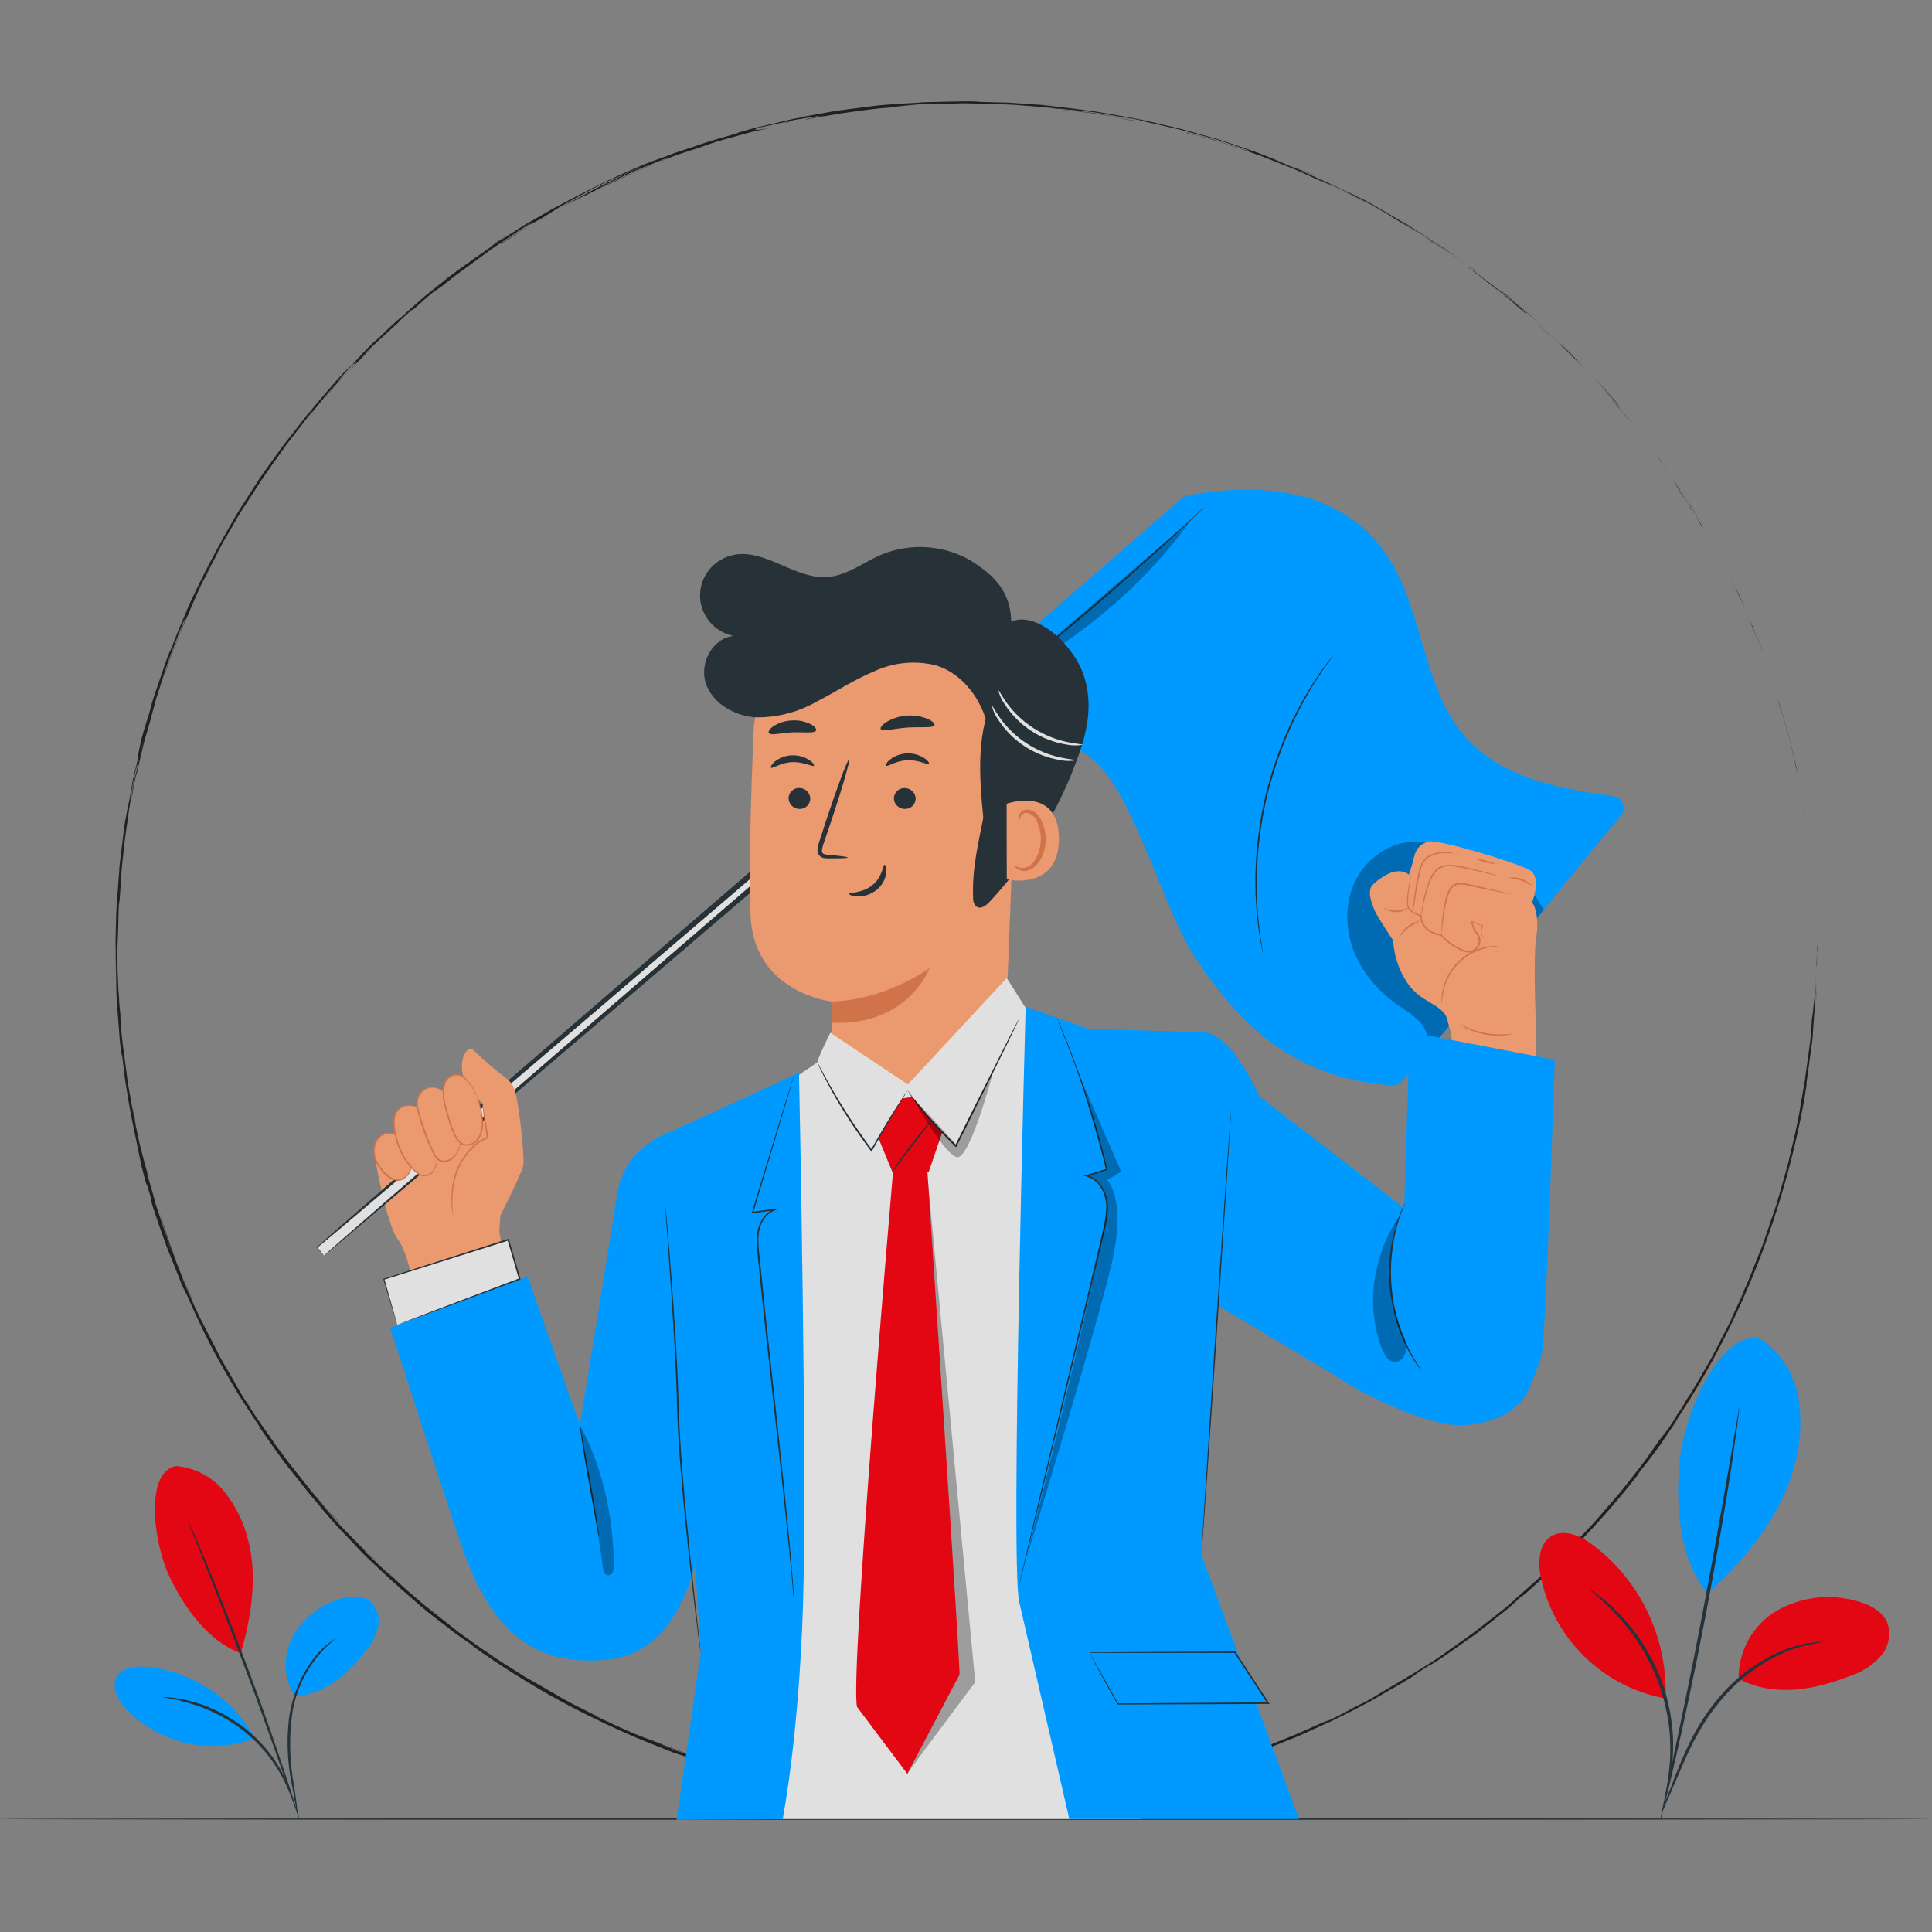 <?xml version="1.0" encoding="UTF-8"?><svg id="a" xmlns="http://www.w3.org/2000/svg" viewBox="0 0 566.93 566.93"><rect x="0" y="0" width="566.93" height="566.93" fill="#808080" stroke="none"/><defs><style>.b{fill:#e30613;}.b,.c,.d,.e,.f,.g,.h,.i,.j,.k{stroke-width:0px;}.d{fill:#e0e0e0;}.e{fill:#f5f5f5;}.f{fill:#09f;}.g{fill:#202020;}.h{fill:#263238;}.l{opacity:.3;}.i{fill:#d1734a;}.j{fill:#ff9a6c;}.k{fill:#eb996e;}</style></defs><path class="g" d="M533.24,277.76c.05,2.32.11,1.49.14,1.83-.12-3.88-.16-1.74-.14-1.83Z"/><polygon class="g" points="529.89 239.7 530.04 240.36 528.97 234.83 529.89 239.7"/><path class="g" d="M521.73,204.93c.44,1.63,1.3,4.76,2.31,8.22.25.87.51,1.76.77,2.65.27.89.52,1.8.71,2.7.41,1.8.81,3.54,1.17,5.1l.2,1.03.76,2.78c-.44-1.88-.92-3.91-1.4-5.97-.5-2.06-.93-4.17-1.55-6.16-1.15-4-2.22-7.73-2.97-10.35Z"/><path class="g" d="M515.57,186.88c.38,1.12-1.56-3.82,1.62,4.15-.15-.4-.19-.52-.28-.75-.28-.72-.67-1.71-1.33-3.39Z"/><path class="g" d="M516.91,190.27c1.39,3.51-.86-2.31,0,0h0Z"/><path class="g" d="M510.09,174.26l2.09,4.5c-.4-.96-2.21-4.99-1.51-3.5-2.12-4.63-1.72-3.66-.58-1Z"/><path class="g" d="M508,170.05c.41.76.79,1.52,1.14,2.3-.17-.42-.43-1.05-1.14-2.3Z"/><path class="g" d="M511.43,177.3l-2.29-4.95c.28.67.26.75,1.05,2.27-.22-.39.26.58,1.24,2.68Z"/><path class="g" d="M512.68,180.13c.57,1.27,1.2,2.73,1.39,3.33.19.6.12.25-.91-2.02,1.84,4.37,2.55,6.27,2.46,5.93-.05-.17-.32-.89-.8-2.12-.48-1.23-1.13-2.98-2.15-5.13Z"/><path class="g" d="M521.01,203.24c.39,1.18.78,2.35,1.08,3.55l.92,3.08c-.22-.77-.71-2.5-1.13-4-.45-1.5-.9-2.75-.88-2.63Z"/><path class="g" d="M495.4,147.07c-.19-.24.83,1.45,1,1.78.69,1.01,1.3,2.07,1.92,3.13-.87-1.68-2.83-4.67-2.91-4.91Z"/><path class="g" d="M496.4,148.85l-3-4.59c2.64,4.13,3.14,4.87,3,4.59Z"/><polygon class="g" points="507.45 169.33 508.51 171.32 509.46 173.36 511.36 177.44 509.1 172.57 508.53 171.35 507.91 170.16 506.66 167.79 507.45 169.33"/><path class="g" d="M483.59,129.76c.64.81,1.25,1.66,1.87,2.48l-1.65-2.23-1.75-2.15,1.53,1.89Z"/><path class="g" d="M474.91,118.91c1.55,1.7-1.99-2.45-.37-.63-2.5-2.84-4.6-5.28-6.6-7.39,2.1,2.26,4.2,4.79,6.97,8.02Z"/><path class="g" d="M464.53,107.4c1.08,1.1,2.2,2.24,3.41,3.48-1.15-1.17-2.27-2.32-3.41-3.48Z"/><path class="g" d="M488.2,136.5c-.23-.36-.66-1.05-2.43-3.57l1.18,1.81c.38.54.81,1.14,1.25,1.76Z"/><path class="g" d="M486.99,134.8l-.04-.06c-1.35-1.91-2.29-3.23-2.7-3.8.35.49,1.17,1.65,2.74,3.86Z"/><path class="g" d="M488.51,136.94c-.12-.16-.2-.28-.31-.44.11.17.18.28.31.44Z"/><path class="g" d="M500.78,156.61c-1.65-2.77-5.04-8.56-1.86-2.89,1.2,1.97-.62-1.27,1.86,2.89Z"/><path class="g" d="M489.98,139.19c1.12,1.59,2.11,3.26,3.16,4.89-.04-.11-.58-1.01.3.32-1.16-1.73-2.25-3.51-3.46-5.21Z"/><polygon class="g" points="488.3 136.88 489.98 139.19 488.73 137.42 488.3 136.88"/><path class="g" d="M471.21,114.81c-.83-.95-1.7-1.93-2.62-2.98-.94-1.02-1.97-2.07-3.04-3.19,1.13,1.22,2.34,2.41,3.44,3.7,1.1,1.28,2.2,2.55,3.27,3.78.32.33,1.3,1.39-1.04-1.31Z"/><path class="g" d="M479.13,124.33c-.11-.14-.25-.31-.35-.44.21.27.38.49.35.44Z"/><path class="g" d="M443.31,87.64c.12.12.23.22.36.33.03.02.06.04.1.06l-.46-.4Z"/><path class="g" d="M472.6,116.56c1.63,1.9,2.62,3.02,3.58,4.08-1.23-1.41-2.53-2.91-3.93-4.52-.15-.15-.18-.17.35.43Z"/><path class="g" d="M458.53,101.32c.47.46.96.94,1.49,1.45.51.52,1.02,1.08,1.55,1.65-.44-.46-1.07-1.2-1.69-1.81-.62-.61-1.17-1.14-1.35-1.29Z"/><path class="g" d="M478.27,123.22c.08.1.15.19.23.29-.49-.66-.44-.57-.23-.29Z"/><path class="g" d="M478.27,123.22c-.81-1-1.45-1.78-2.09-2.58.95,1.19,1.83,2.3,2.6,3.25-.18-.25-.37-.5-.5-.68Z"/><path class="g" d="M435.72,82.29c.2.1,1.6,1.16,3.5,2.63.95.74,2.04,1.57,3.13,2.47,1.07.94,2.17,1.91,3.24,2.85,4.26,3.61,1.67,1.03-1.92-2.28-.17-.06-.11-.15-4.68-3.64.77.65,3.31,2.58,5.02,4.18,1.74,1.55,2.84,2.54.98.98-1.45-1.23-2.45-2.13-3.23-2.75-.78-.62-1.29-1.03-1.71-1.37-.83-.68-1.28-1.05-2.71-2.22,1.21,1.01-.72-.46-2.8-2.04-2.04-1.62-4.4-3.13-3.76-2.61,1.85,1.24,3.58,2.64,5.34,4,.08.1-1.84-1.37-.39-.21Z"/><path class="g" d="M451.93,95.18l1.72,1.63c-.98-.93-1.78-1.77-2.73-2.61-.94-.84-1.97-1.76-3.29-2.95-3.01-2.55-3.64-3.06-3.86-3.22l4.4,3.82,2.2,1.91,1.1.96,1.05,1.01-.59-.55Z"/><path class="g" d="M461.29,104.21c-.34-.33-.83-.82-1.36-1.33-.55-.5-1.12-1.02-1.57-1.43-.9-.82-1.32-1.17-.1.06.63.6,1.16,1.1,1.6,1.52.43.44.78.8,1.08,1.11.59.6.96.97,1.26,1.28.61.61.99.97,2.44,2.46-7.75-8.1,2.26,2.3-3.3-3.6,1.53,1.59,2.9,3.02,4.2,4.37-1.38-1.47-2.72-2.89-3.98-4.23.07.08.12.13.17.19l.04.04h0c.33.35.43.47.06.07-.03-.03-.12-.12-.16-.17-.06-.05-.21-.19-.37-.34-2.23-2.36-.34-.39.37.34.03.02.09.09.1.09,0,0-.02-.02-.03-.03-.66-.67-1.28-1.37-1.96-2.01l-2.04-1.93-4.08-3.86c.86.82,1.83,1.75,3.06,2.92.62.59,1.3,1.24,2.06,1.97.38.36.79.75,1.22,1.16.41.43.84.87,1.3,1.35Z"/><path class="g" d="M495.69,148.67c-.18-.3-.17-.29-.18-.31-.4-.61-.56-.83.18.31Z"/><path class="g" d="M493.25,144.76c.45.68.85,1.23,2.27,3.47,1.22,1.95-.04.01,0,.13.9,1.32,3.01,4.72.4.44l-.44-.66c-2.41-3.82-5.46-8.77-5.02-8.11.65,1.15,1.23,2.16,2.79,4.74Z"/><path class="g" d="M478.1,123.43c-1.89-2.48-3.99-4.79-6.03-7.14l3.06,3.65-.12-.21c.88,1,1.45,1.72,1.85,2.24.41.5.64.8.79.98.3.35.24.24.46.49Z"/><path class="g" d="M442.52,86.9l1,.74c-1.36-1.18-2.86-2.19-4.29-3.29l3.29,2.55Z"/><path class="g" d="M432.96,79.39l.4.21c-.86-.64-1.76-1.23-2.63-1.84l2.23,1.63Z"/><path class="g" d="M69.33,406.38l1.39,2.36c-.66-1.12-1.08-1.83-1.39-2.36Z"/><path class="g" d="M59.9,388.95l-.26-.42c.44.81.62,1.14.26.42Z"/><path class="g" d="M152.02,67.14c-3.41,2.1-7.24,4.42-6.79,4.23l1.08-.59c2.35-1.52,4.16-2.67,5.7-3.64Z"/><path class="g" d="M39,230.54c.08-.37.15-.76.23-1.15.19-.95.37-1.85.52-2.65-.23,1.14-.56,2.42-.76,3.79Z"/><path class="g" d="M38.85,233.38l-.98,5.17c.22-1.16.54-2.83.98-5.17Z"/><path class="g" d="M142.81,484.76c.88.6,1.76,1.19,2.69,1.73-1.06-.66-1.71-1.13-2.12-1.42-.41-.29-.58-.4-.64-.43-.11-.06.24.22.07.12Z"/><path class="g" d="M319.04,32.34c-3.43-.46-6.15-.82-8.55-1.14,4.13.57,7.45,1.07,8.55,1.14Z"/><path class="g" d="M64.64,400.06c.85,1.45,1.23,2.07,1.22,2.01-.88-1.49-1.38-2.33-1.22-2.01Z"/><path class="g" d="M300.54,30.37c.61.05,1.2.1,1.82.16,1.26.09,2.53.18,3.86.28,1.33.11,2.74.17,4.27.4-1.52-.25-3.17-.34-4.85-.48-1.68-.13-3.41-.25-5.1-.35Z"/><path class="g" d="M489.78,418.77c.16-.24.35-.52.49-.74.04-.08-.17.25-.49.74Z"/><path class="g" d="M530.91,312.88c-.14,1.12-.37,2.95-.59,4.68.11-.84.28-2.25.59-4.68Z"/><path class="g" d="M391.17,54.07c2.33,1.11.38.15,0,0h0Z"/><path class="g" d="M402.19,60.06c-.49-.24-.87-.42-.94-.43.2.08.52.23.94.43Z"/><path class="g" d="M274.88,30.48c-.08,0-.14,0-.22,0,.77,0,.63,0,.22,0Z"/><path class="g" d="M394.62,55.84c-.86-.45-1.85-.96-2.93-1.52.47.25,1.36.71,2.93,1.52Z"/><path class="g" d="M394.18,55.57c.79.41,1.41.73,2,1.04.3.14.04,0-2-1.04Z"/><path class="g" d="M387.89,52.59c1.34.61,2.6,1.18,3.8,1.73-.46-.21-.65-.31-.52-.25-.69-.31-1.66-.75-3.28-1.48Z"/><path class="g" d="M316.16,526.46c.17-.02.36-.04.55-.06,2.57-.36,1.44-.21-.55.06Z"/><path class="g" d="M101.02,110.3c.08-.09.12-.13.2-.22-.08.09-.19.2-.26.27l.06-.06Z"/><path class="g" d="M94.94,117.23c2.51-3.02,3.91-4.78,6.02-6.88-.76.69-1.55,1.34-2.28,2.06l-3.75,4.82Z"/><path class="g" d="M97.31,444.65l-4.18-4.95c2.6,2.93,4.83,5.44,5.91,6.66.53.62.83.86.69.72-.14-.15-.64-.75-1.61-1.92-.2-.13-1.33-1.38-2.93-3.19-1.59-1.82-3.71-4.15-5.61-6.66-1.95-2.47-3.9-4.93-5.4-6.83-1.42-1.95-2.42-3.31-2.61-3.45l-2.43-3.51c.71.99.83,1.15,1.53,2.14-4.73-6.82-3.7-4.94-9.48-13.96-1.94-3.19-3.13-5.51-1.86-3.3l-4.2-7.17c-.61-1.04-.79-1.47-.72-1.34.08.14.45.78,1.05,1.82l-.79-1.37-.73-1.41-1.45-2.82-2.9-5.64.05.08c-.89-1.58-2.56-5.32-3.43-7.13-1.29-2.95.69,1.46.38.7-.97-2.13-2.01-4.23-2.91-6.39-.49-1.35-.19-.67.46.9.71,1.55,1.82,3.97,2.83,6.18-1.22-3.05-1.85-4.36-2.85-6.54-.89-2.23-2.23-5.32-4.66-11.95.74,2.08,1.62,4.11,2.42,6.17-.37-1.01-.76-2.06-1.17-3.19-.42-1.12-.9-2.31-1.31-3.63-.86-2.62-1.85-5.62-3.03-9.18.52,1.69,4.58,14.28,2.07,7.09-.69-2.04-1.59-4.71-2.9-8.61.02-.02-.03-.27-.15-.72-.12-.45-.3-1.08-.51-1.87-.45-1.57-1.07-3.75-1.75-6.16l.22.3c-.37-1.3-.67-2.25-.87-3-.19-.75-.33-1.28-.45-1.76-.24-.94-.42-1.62-.82-3.16-1.35-5.9-1.55-7.14-1.69-8.56-1.68-9.54,1.02,6.62-1.02-4.67-.35-1.99-.67-3.82-.98-5.61-.24-1.8-.47-3.55-.7-5.35-.46-3.6-1.07-7.38-1.39-12.19-.38-5.63.15.98.04-1.04l-.48-4.98c-.09-1.22-.03-.83,0-.63-.26-4.21-.17-.34-.4-6.96-.05-.45-.08-1.52-.11-3.01-.01-.74-.02-1.59-.04-2.52,0-.46-.01-.94-.02-1.44.02-.5.04-1.01.06-1.54.07-2.1.15-4.4.23-6.69.08-2.29.06-4.57.23-6.61.19-2.01,0,.98.1.36.37-5.61.53-8.02.68-10.17.17-2.15.44-4.04.93-8.64l.54-3.9c.17-1.3.47-2.58.7-3.87-1.11,5.68.08-1.61,1.12-8.01-.4,2.02-.75,3.74-.98,4.89l.88-5.1c.28-1.7.73-3.37,1.08-5.06.3-1.21.11-.19-.22,1.48.15-.69.29-1.34.4-1.85.88-3.59.52-1.71,0,.89-.31,1.22-.61,2.43-.91,3.61-.37,2.53-.71,4.9-.54,4.39.11-.67.33-1.94.56-3.34-.1.66-.15,1.08-.09.78.1-.34.19-1.42.56-3.07l.67-2.26.07-.57,1.56-6.57c.24-1.1.55-2.18.88-3.26l.94-3.24c.63-2.33,1.23-4.59,1.85-6.9.73-2.28,1.47-4.6,2.27-7.09.4-1.25.82-2.53,1.25-3.88.46-1.34,1.01-2.7,1.56-4.15.56-1.45,1.14-2.97,1.76-4.57.62-1.6,1.25-3.3,2.07-5.04-1.47,3.52-.18.81-.15,1.05-.93,1.88-1.93,4.68-3.19,7.89-.6,1.61-1.31,3.31-1.93,5.11-.61,1.81-1.24,3.68-1.87,5.56,1.34-3.93,1.11-3.04.79-2.04,1.38-4.53,3.23-8.88,4.89-13.31-.01.17.28-.53.75-1.69.48-1.16,1.24-2.75,2.02-4.43-.67,1.24.39-1.19,1.91-4.58.38-.85.79-1.76,1.21-2.68.46-.91.93-1.83,1.39-2.73.91-1.8,1.78-3.52,2.43-4.81.22-.29-.35.98-3.57,7.24,3.72-6.82,4.22-9.12,8.22-15.64-.86,1.49-1.33,2.29-1.64,2.9.98-1.76,2.7-4.76,4.04-7.07,1.36-2.3,2.46-3.82,1.84-2.85l-.93,1.45c1.54-2.4,3.49-5.43,5.55-8.64,2.12-3.18,4.52-6.43,6.66-9.49,1.04-1.55,2.21-2.92,3.21-4.24,1.01-1.31,1.93-2.5,2.73-3.53,1.58-2.07,2.67-3.48,2.93-3.81.09-.08-.83,1.26-1.21,1.84,4.23-5.31,8.5-10.61,13.14-15.59-1.13,1.4,3.87-3.34-2.6,3.56.94-.98,2-2.07,3.31-3.44,1.32-1.36,2.84-3.06,4.93-5.02-1.37,1.25-3.47,3.06-1.67,1.28,2.57-2.36,3.46-3.17,4.5-4.12.52-.48,1.07-.99,1.89-1.75.82-.76,1.88-1.78,3.54-3.14-2.12,1.8.06-.4,3.39-3.27-.5.48.42-.07-.77,1l4.06-3.67c1.36-1.22,2.8-2.33,4.2-3.5-2.12,1.72-.26.45,1.7-1.01-.46.33,1.4-1.13,3.66-2.9,2.3-1.71,5.08-3.62,6.25-4.49l-3.81,2.64c2.52-1.78,4.39-3.13,5.93-4.26.78-.56,1.45-1.09,2.12-1.55.67-.45,1.3-.88,1.93-1.31,1.26-.85,2.52-1.7,4.1-2.76,1.59-1.04,3.47-2.36,6.15-3.84-1.26.78-3.03,2.07,2.39-1.01.6-.38,1.58-.99,2.83-1.79,1.27-.79,2.8-1.8,4.64-2.77,1.83-1,3.88-2.12,6.06-3.32,1.1-.58,2.21-1.23,3.4-1.78,1.19-.56,2.41-1.12,3.63-1.7l1.93-.8c2.52-1.16,5.02-2.38,7.62-3.36-2.42.94-6.83,3.19-11.59,5.46-2.4,1.09-4.75,2.48-7.02,3.67-2.25,1.23-4.37,2.33-6.1,3.31,4.11-2.1,1.18-.53,7.32-3.69,2.2-1.06-3.31,1.8-5.12,2.73l7.17-3.65,1.79-.91,1.83-.83,3.67-1.65c-.35.09,2.44-1.21,5.24-2.51,2.85-1.19,5.74-2.33,5.43-2.28-5.46,2.06-10.68,4.67-15.99,7.08-.35.09,1.91-1.04,5.56-2.78.92-.43,1.92-.9,2.98-1.41,1.07-.5,2.2-1.05,3.42-1.52,2.43-.97,5.04-2.01,7.7-3.06,2.72-1.02-1.94,1.02-1.7.97.35-.14,1.14-.47,2.16-.89,1.02-.42,2.26-.92,3.52-1.33,2.51-.86,4.97-1.7,5.47-1.85l-4.56,1.62c3.02-.99,5.46-1.87,8.05-2.78,2.6-.89,5.42-1.63,9.1-2.64,1.27-.33,3.16-.9,4.82-1.23,1.66-.35,3.05-.65,3.26-.74-4.22.82-5.16.55-2.39-.21.45-.1,3.84-.84,7.48-1.64.91-.19,1.83-.41,2.74-.59.91-.15,1.79-.3,2.61-.43,1.63-.26,2.98-.48,3.73-.6,4.3-.65-6.37,1.43-2.71.88.15-.06,2.5-.53,3.48-.72,2.73-.46-1.11.31,4.81-.76.97-.28,12.14-1.54,2.8-.48,2.92-.37,4.47-.57,6.15-.78,1.68-.19,3.48-.48,6.93-.69-1.1.04.44-.15,2.99-.42,1.28-.12,2.81-.27,4.38-.43.79-.07,1.59-.16,2.38-.2.79-.03,1.57-.05,2.3-.08-.35.04.98.05,1.62.06,3.02-.07,5.69-.13,8.17-.19,2.48.03,4.77.13,7.04.18,2.27.08,4.51.1,6.88.23,2.37.18,4.88.38,7.68.59.52.05,2.13.2,3.32.31,1.19.1,1.96.25.81.14,1.61.16,3.09.32,6.53.75,6.65.96-7.68-.96-2.62-.17.22-.01,2.45.24,5.24.57,1.39.19,2.93.3,4.41.58,1.48.25,2.92.5,4.14.7-.37-.1-1.26-.27-2.46-.49-1.2-.22-2.71-.52-4.34-.68-3.26-.39-6.95-.83-9.41-1.12,0-.04.53-.02,1.52.07,1,.1,2.43.24,4.22.42,1.8.21,3.98.38,6.41.76,2.43.41,5.14.87,8.04,1.36,2.31.39,3.71.65,4.52.87.82.2,1.08.27,1.1.29.04.04-.86-.14-.07.03,4.29.97,7.34,1.67,9.74,2.21,2.37.63,4.09,1.09,5.72,1.53,1.63.44,3.17.85,5.18,1.4,2.01.55,4.43,1.46,7.88,2.63,5.45,1.96.18.29,1.37.77-3.61-1.22-6.38-2.15-8.86-2.99-2.52-.73-4.73-1.38-7.21-2.1l6.1,1.79c-2.34-.63-7.24-1.99-9.9-2.78,1.17.34,3.53,1.03,6.62,1.93,1.55.45,3.28.94,5.13,1.48,1.83.62,3.78,1.28,5.79,1.96,2.01.7,4.1,1.36,6.17,2.12,2.05.81,4.1,1.62,6.1,2.41,1,.4,1.99.79,2.96,1.17.97.38,1.92.76,2.82,1.19,1.8.83,3.5,1.6,5.04,2.31,2.21.96,6.01,2.64,4.24,1.79l-3.91-1.75c-3.56-1.7,7.41,3.22,2.48.94.66.29,1.33.58,2.01.88.67.33,1.34.66,2.04,1,1.38.69,2.81,1.41,4.31,2.15,1.49.76,3.05,1.55,4.69,2.38,1.59.92,3.25,1.88,5.01,2.89l1.26.87c-.13-.11-4.55-2.71-6.55-3.8,1.49.8,4.15,2.4,6.87,3.99,1.36.8,2.72,1.59,3.95,2.31,1.2.76,2.27,1.43,3.07,1.9-1.59-1.03-3.13-2.13-4.78-3.06,1.28.68,2.57,1.5,3.92,2.35,1.35.85,2.76,1.73,4.21,2.63,1.43.92,2.95,1.8,4.4,2.82,1.44,1.03,2.91,2.07,4.37,3.11-2.6-1.99-1.34-.97-5.46-4.01,1.81,1.27-2.05-1.22-5.64-3.52-1.8-1.14-3.51-2.27-4.43-2.81-.94-.52-1.02-.56.49.39-2.21-1.4-4.18-2.53-6.31-3.78-2.14-1.24-4.42-2.63-7.47-4.2.17.13,2.13,1.18-3.24-1.59-.25-.12-.83-.4-1.2-.57-.16-.09-.22-.12-.36-.19.11.06.19.1.29.16-.24-.11-.26-.12.11.06,1.27.67,2.3,1.22,2.71,1.46-1.36-.62-4.14-2.1-7.03-3.44-2.9-1.29-5.83-2.59-7.32-3.25-3.25-1.49,1.38.57-.38-.27l-2.22-.97-2.27-.86c-.41-.26-8.8-3.63-.93-.58l-7.06-2.79c-1.03-.45-2.19-.83-3.38-1.24-1.2-.41-2.43-.84-3.65-1.25-2.44-.81-4.78-1.67-6.61-2.17-3.44-1-8.73-2.38-5.71-1.59-1.92-.52-3.82-1.09-5.74-1.58l-5.81-1.31-.1-.05c-5.7-1.46-11.69-2.32-17.85-3.43-6.21-.75-12.61-1.74-19.32-2.19-1.97-.14-3.98-.27-6.32-.44-2.34-.06-5.02-.13-8.33-.22l-1.29-.11c-2.54-.13-6.35.01-9.8.08-3.45.08-6.54.12-7.63.3-1.37.05-3.59.19-6.3.38-1.35.1-2.82.21-4.37.32-1.54.15-3.15.39-4.79.59-1.64.21-3.3.43-4.94.64-1.64.22-3.27.39-4.81.71-3.09.55-5.92,1.06-8.12,1.45l-.31.16c-.76.14-1.51.27-2.26.4-.75.17-1.49.35-2.24.52-1.5.35-3.01.7-4.57,1.07-1.56.37-3.16.74-4.83,1.14-1.67.44-3.39.97-5.22,1.49l.48-.04c-3.15.96-7.26,1.97-11.7,3.55-2.23.74-4.58,1.52-6.99,2.33-2.38.88-4.79,1.85-7.21,2.8.65-.29,3.11-1.25,4.85-1.92-11.78,4.07-24.06,10.47-33.98,15.8-2.42,1.43-4.19,2.43-5.91,3.4.23-.13.43-.25.6-.35-.25.14-.62.36-1,.57-1.1.59-2.19,1.25-3.35,2,1.01-.61,1.95-1.23,2.82-1.69-1.88,1.09-4.6,2.93-7.31,4.67l-1.21.66c-.22.14-.4.26-.63.4-2.68,1.68-2.11,1.41-.65.56-1.38.86-2.54,1.79-3.48,2.46-1.09.68-2.81,1.92-4.62,3.22-.91.65-1.84,1.31-2.72,1.94-.87.65-1.68,1.28-2.39,1.78-.83.7-4,3.22-7.12,5.7-3.01,2.63-5.95,5.24-6.54,5.86-.1.06-.82.67.49-.47-2.77,2.28-5.35,4.78-7.65,7.04l-1.19.96-2.78,2.76-2.65,2.89c-3.34,3.39-4.73,4.79-1.54,1.31-1.94,2.09-3.31,3.56-4.37,4.7-1.01,1.18-1.73,2.02-2.41,2.82-1.35,1.61-2.62,3.01-5.69,6.77l.23-.42c-2.14,2.73-5.49,7.16-6.83,8.76-1.2,1.53-3.14,4.29-5.63,7.76-.61.87-1.29,1.77-1.94,2.75-.63.99-1.3,2.02-1.98,3.08-1.36,2.13-2.81,4.39-4.32,6.73-5.69,9.57-11.58,20.77-15.54,29.93.92-1.71-.11.37-1.26,3.03-1.09,2.68-2.41,5.91-2.47,6.31-.48,1.06-1.53,3.64-.39.61-.46,1.19-.9,2.3-1.31,3.35-.39,1.06-.71,2.07-1.04,3.03-.65,1.91-1.24,3.63-1.79,5.25-.53,1.63-1.13,3.14-1.53,4.71-.42,1.57-.85,3.15-1.31,4.85-.37,1.11.52-2.12.2-1.13-.21.79-.84,3.12-1.16,4.13-.31.99.36-1.45.78-3-.69,2.5-1.23,4.45-1.66,5.96-.33,1.54-.56,2.65-.72,3.46-.31,1.63-.33,2.09-.34,2.47-.63,2.56-1.09,4.47-1.48,6.22-.31,1.76-.56,3.35-.85,5.23-.37,1.79-.96,4.8.15-1.56-.16.89-.49,2.7-.89,4.92-.2,1.11-.42,2.32-.65,3.57-.16,1.26-.33,2.56-.49,3.83-.64,5.1-1.26,9.79-1.13,9.99-.12,1.13-.39,5.06-.45,6.02-.16,2.03-.28,3.6-.38,4.93-.08,1.34-.08,2.44-.12,3.54-.05,2.2-.11,4.38-.21,8.38l.08-2.22c0,3.16.02,6.65.2,13.09l-.02-.18c.01,3.7.24,5.94.35,7.45.12,1.52.18,2.3.24,3.09.06.78.12,1.56.24,3.05.06.75.13,1.67.21,2.86.14,1.19.31,2.64.53,4.45v-.8c.18.66.56,3.87,1.03,7.96.62,4.07,1.47,9.01,2.26,13.17-.19-1-.33-2.01-.5-3.02.38,2.28,1.08,5.44,1.72,8.61.67,3.17,1.22,6.37,1.91,8.59.27.98-.5-1.52-.83-2.9,3.15,11.76.54,1.49,3.03,10.21.2.81,0,.31-.02.33-.02.01,0,.16.14.67.13.51.36,1.39.86,2.83.47,1.45,1.91,5.63,3.63,10.42.95,2.36,1.96,4.88,2.92,7.28.48,1.21.94,2.39,1.38,3.51.48,1.1.94,2.14,1.36,3.1-.71-1.69-1.41-3.37.36.45,2.55,5.92,7.29,15.86,10.33,20.84.4.72.54.99.54,1.03.62,1.07,1.44,2.46,2.34,4,.9,1.54,1.85,3.23,2.91,4.79,2.05,3.16,3.97,6.1,4.81,7.33.5,1.03,1.98,3.04,3.75,5.57,1.79,2.52,3.89,5.55,6.16,8.27,1.1,1.39,2.18,2.74,3.18,4,1,1.25,1.89,2.43,2.73,3.36.81.95,1.48,1.73,1.94,2.28.45.55.69.86.66.88,1.67,1.9,3.28,3.85,5.01,5.7l5.24,5.49-.3-.27c.84.88,1.6,1.69,2.31,2.43.72.74,1.42,1.37,2.05,1.97,1.27,1.19,2.32,2.18,3.23,3.04,1.83,1.69,3.06,2.89,4.37,3.98,1.68,1.48.42.43.27.32,5.35,4.65,8.23,7.28,11.13,9.43,1.43,1.1,2.8,2.16,4.4,3.4.81.6,1.64,1.3,2.64,1.98.99.69,2.08,1.44,3.3,2.28l.95.8c2.53,1.98,16.83,11.74,29.27,17.98-.13-.05-.39-.17-1.38-.66,6.94,3.6,15.38,7.68,22.92,10.71,1.89.75,3.7,1.47,5.41,2.15.85.34,1.68.66,2.47.97.81.27,1.58.53,2.31.78,2.94.98,5.26,1.72,6.65,2.09l2.45.81c.82.25,1.66.46,2.48.69l4.97,1.37c-12.83-3.67,1.95.39-3.31-1.16,2.53.71,5.78,1.66,7.63,2.22.93.27,1.51.39,1.46.4-.02,0-.2-.03-.57-.11-.37-.07-.93-.22-1.7-.44l-.97-.29c-.58-.12.12.11,1.5.52,1.38.4,3.47.84,5.61,1.35,2.14.5,4.34,1.01,5.99,1.4,1.64.41,2.75.55,2.65.59,3.23.58,6.46,1.15,9.67,1.73,3.22.51,6.46.85,9.67,1.29,1.61.18,3.21.46,4.82.57,1.61.13,3.22.25,4.82.37,1.6.12,3.2.25,4.8.37.8.05,1.6.14,2.39.17l2.39.07c3.19.09,6.37.17,9.53.26,3.16-.01,6.31-.13,9.45-.19,1.57-.05,3.13-.04,4.69-.15,1.56-.12,3.11-.23,4.66-.35,1.55-.12,3.1-.23,4.64-.35,1.54-.11,3.08-.22,4.6-.44-.94.06-1.88.16-2.83.17,2.85-.27,5.68-.69,8.52-1.03,2.24-.25,3.02-.27-3.06.5,1.6-.16,4.15-.5,6.31-.81,2.17-.26,3.93-.73,4.02-.73,11.81-2.05-4.58.99-.96.35l4.92-.89-1.11.18c1.98-.39,3.07-.6,4.56-.9.75-.14,1.59-.31,2.7-.52,1.1-.26,2.47-.57,4.26-.99,4.54-1.02,2.35-.45,4.14-.86,0,0,.15-.02.56-.12.42-.1,1.1-.26,2.18-.51,3.49-.9,6.95-1.94,10.42-2.9l-4.19,1.07c2.31-.67,4.74-1.38,6.01-1.74.63-.18.96-.32.84-.29-.12.03-.69.2-1.91.5,3.52-.98,13.14-4.06,22.13-7.8,2.28-.84,4.45-1.9,6.54-2.83,2.08-.94,4.04-1.83,5.79-2.62,3.46-1.66,6.02-3.05,7.04-3.53,1.49-.78,2.97-1.56,4.47-2.34,1.47-.85,2.95-1.71,4.47-2.59,3.04-1.77,6.3-3.55,9.72-5.82-1.73,1.08-2.83,1.63,3.14-2.18-.51.41-.08.18.93-.44,1.01-.62,2.62-1.59,4.35-2.86,1.75-1.23,3.71-2.61,5.53-3.89.91-.64,1.79-1.25,2.58-1.8.77-.58,1.47-1.1,2.04-1.53-2.05,1.53,1.9-1.59,5.57-4.48,1.86-1.41,3.51-2.94,4.38-3.7.86-.77.9-.84-.65.44,4.48-3.85.34-.16,3.77-3.05,10.51-9.33,22.5-21.38,33.1-35.18.14-.23-1.7,2.02.56-.94,1.99-2.33,3.73-4.85,5.57-7.29.99-1.4,1.4-2.08,2.04-3.03.33-.48.7-1.02,1.21-1.77.5-.76,1.13-1.73,2-3.04-.5.73-1.25,1.82-.02-.13,9.38-14.2,17.38-29.76,23.69-46.04,6.31-16.28,10.92-33.27,13.83-50.33-.89,4.6-.34,1.53.27-2-.42,2.29-.07-.06-.2.38.36-2.38.66-4.78.99-7.17l.49-3.59c.17-1.19.33-2.39.41-3.6.03-1.32.33-5.19.61-8.92.18-1.86.21-3.7.23-5.16.03-1.46.04-2.55.02-2.93l-.09,4.58c-.01-3.05-.1-.92-.32,1.85-.3,2.77-.65,6.18-.71,5.73-.09,1.7-.23,3.67-.41,5.84-.24,2.16-.6,4.52-.94,7.01-.17,1.25-.35,2.53-.52,3.83-.09.65-.18,1.31-.26,1.98-.12.66-.24,1.33-.36,2-.48,2.68-.95,5.43-1.38,8.19-.47,2.42.31-2.08.03-.79-.34,2.82-1.18,6.14-2.62,12.31l.14-.7c-.25,1.08-.49,2.13-.72,3.14-.26,1.01-.55,1.97-.81,2.91-.53,1.88-1.04,3.64-1.52,5.34-.51,1.69-.9,3.34-1.47,4.91-.54,1.58-1.07,3.13-1.61,4.7-.54,1.57-1.08,3.15-1.64,4.8-.55,1.65-1.28,3.29-1.97,5.07-.7,1.77-1.45,3.63-2.25,5.64-.2.5-.4,1.01-.61,1.53-.23.51-.47,1.03-.71,1.55-.48,1.05-.98,2.15-1.5,3.28l.7-1.31c-1.8,3.89-2.19,4.72-3.03,6.55-1.9,4.56,4.98-10.99,3.27-6.84-.63,1.28-1.73,3.65-3.04,6.53-.62,1.46-1.47,2.97-2.27,4.56-.82,1.59-1.66,3.24-2.5,4.87-.42.82-.84,1.63-1.25,2.43-.43.79-.89,1.55-1.32,2.3-.87,1.5-1.69,2.91-2.42,4.19-1.48,2.54-2.61,4.49-3.21,5.25-3.57,5.56,1.14-1.57-2.43,3.99l-1,1.44-.84,1.45c-.59.91-1.09,1.72-1.57,2.38-.48.66-.89,1.21-1.22,1.66-.66.89-1.03,1.35-1.1,1.4.61-.86,1.72-2.44,2.37-3.36-1.66,2.27-3.95,5.5-5.96,8.36-.98,1.45-2.03,2.71-2.83,3.75-.81,1.04-1.43,1.82-1.73,2.2,1.31-1.66,2.65-3.3,3.93-4.98-1.35,1.81-2.8,3.61-4.25,5.48-.73.93-1.46,1.87-2.21,2.81-.37.47-.74.95-1.12,1.42l-1.19,1.38c-3.22,3.66-6.36,7.54-9.87,11.07-1.71,1.8-3.42,3.59-5.12,5.37-1.78,1.7-3.54,3.38-5.27,5.04-3.4,3.39-6.99,6.34-10.24,9.24l1.03-.83c-1.25,1.09-2.31,2.04-3.25,2.83-.97.76-1.79,1.41-2.51,1.98-1.46,1.14-2.54,1.98-3.66,2.85-1.13.85-2.24,1.8-3.88,2.96-1.64,1.17-3.74,2.66-6.72,4.78l.43-.32c-2.31,1.8-5.63,3.86-9,6.03,3.08-2.04-5.9,3.66-1.86,1-.76.49-1.44.93-2.07,1.34-.64.37-1.22.71-1.73,1.01-1.04.61-1.84,1.08-2.49,1.46-1.28.76-1.92,1.14-2.43,1.44-.5.31-.87.53-1.62.99-.76.46-1.88,1.18-4,2.28l-1.99.94c-1.43.77-2.21,1.19-3.43,1.84-1.23.64-2.88,1.59-6.22,3.06,5.43-2.53-4.29,1.82,1.78-1.02-3.5,1.56-6.54,2.92-9.24,4.13-2.72,1.16-5.14,2.07-7.29,2.96-1.08.43-2.1.84-3.07,1.23-.97.4-1.9.76-2.82,1.05-1.82.61-3.52,1.16-5.2,1.67-3.3,1.22-.15.19,3.36-.99,1.76-.58,3.6-1.21,4.74-1.69,1.15-.45,1.65-.65.73-.27,1.55-.57.21,0-2.08.93-2.32.85-5.62,1.96-7.9,2.72-1.16.38-2.24.73-3.38,1.1-1.15.36-2.39.64-3.84,1.03-1.46.39-3.13.83-5.19,1.38-1.03.28-2.15.59-3.38.93-1.25.29-2.61.6-4.11.94,1.19-.28,1.27-.3,2.46-.58-2.25.49-4.44,1.02-6.77,1.57-1.16.27-2.36.55-3.6.84-1.26.22-2.58.44-3.97.68-3.1.68-7.22,1.28-8.1,1.6l11.11-2.02c-3.14.6-6.19,1.18-9.75,1.86-1.77.38-3.71.57-5.83.87-2.13.26-4.47.55-7.09.88.81-.14,3.92-.57,6.06-.87-1.53.17-3,.37-4.49.56-1.49.2-2.98.41-4.58.48.22-.07,1.19-.11,2.62-.31,1.43-.19,3.31-.43,5.38-.7,2.07-.27,4.32-.56,6.48-.84,2.14-.4,4.19-.79,5.88-1.1-1.64.23-4.81.91-7.19,1.24-2.38.32-3.92.52-2.22.21-2.44.42-5.45.8-8.88,1.22-3.44.27-7.31.53-11.46.93l.54-.14c-1.31.16-4.04.27-6.47.32l4.39-.23c-6.74.25-13,.36-19.46.11,3.38.1,5.27.15,6.28.18,1.01.04,1.15.01,1.04.05-.22.04-1.41.12,1.45.08-2.09.11-3.81.02-5.25,0-1.44-.04-2.61-.07-3.6-.1-1.98-.07-3.24-.13-4.56-.2-1.33-.04-2.71-.22-4.92-.41-2.22-.21-5.27-.4-9.93-.83,2.52.26,9.47.8,5.52.56-1.77-.17-3.84-.26-5.71-.53-1.87-.26-3.58-.5-4.66-.66-12.29-1.54,1.88.34-3.37-.27-4.18-.58-6.02-.89-11.38-1.77l-.02-.1c-1.74-.31-3.1-.56-4.17-.75-1.07-.24-1.85-.41-2.44-.54-1.18-.26-1.6-.33-1.98-.39-.75-.12-1.33-.21-7.52-1.68l5.27,1.08c-2.15-.51-4.33-.92-6.46-1.51.45.08.89.19,1.35.25-3.49-.91-5.76-1.57-8.02-2.2-1.13-.32-2.25-.64-3.52-1.01-1.26-.37-2.64-.89-4.31-1.45,1.53.59-.93-.13-6.86-2.13-3.99-1.51,2.24.82-6.02-2.4.94.35,1.93.71,3.13,1.15.6.23,1.25.48,1.97.77.73.26,1.54.55,2.45.87.4.12,1.88.55,2.29.68-4.38-1.41-10.81-4.04-13.81-5.19,1.15.46,2.51,1.01,3.22,1.29-2-.77-4.01-1.51-5.99-2.32l-5.88-2.59c-1.83-.87-.35-.23,1.11.4-1.19-.53-2.2-.97-3.35-1.48-1.15-.51-2.45-1.04-4.14-1.94.92.37.71.27,5.67,2.45-3.77-1.58-7.37-3.49-11.03-5.31-.37-.2-1.74-.94-2.86-1.54-1.13-.58-1.93-1.13-1.24-.74-2.94-1.69-6.55-3.75-10.41-5.96-1.88-1.19-3.81-2.41-5.75-3.63-1.93-1.24-3.91-2.43-5.7-3.79-.39-.27-1.16-.8-2.73-1.89-1.72-1.23-3.39-2.43-5.05-3.62-1.61-1.27-3.21-2.54-4.85-3.83-1.63-1.31-3.34-2.6-5.08-4.02-1.71-1.46-3.49-2.98-5.4-4.61l-2.1-1.91c-.71-.63-1.4-1.28-2.06-1.96-5.7-5.39,5.45,5.44-4.05-3.54-3.37-3.18-3.98-3.79-4.01-3.91-.05-.11.43.32-.68-.87-1.61-1.65-3.82-3.9-6.36-6.5-.32-.33-.64-.66-.96-1-.31-.35-.62-.71-.94-1.07-.63-.73-1.28-1.48-1.94-2.24-1.31-1.53-2.67-3.12-4.05-4.74,1.85,2.13,3.3,3.79,5.02,5.77ZM48.5,361.72c.31.89.78,2.21,1.22,3.48.5,1.24.97,2.43,1.2,3.08-.44-.97-.81-1.85-1.2-2.86-.37-1.02-.72-2.18-1.22-3.7ZM42.36,216.67c-.33,1.36-.83,3.45-1.4,5.83.4-1.72.81-3.69,1.4-5.83ZM364.98,43.46c-.08-.02-.13-.04-.19-.06-3.97-1.38-2.56-.89.19.06ZM373.16,46.49c.82.31.77.27.43.13-.58-.2-2.39-.93-4.48-1.73.58.23,1.61.67,4.05,1.6ZM343.29,522.05l-1.66.36c3.73-.89,2.69-.62,1.66-.36Z"/><path class="g" d="M38.88,233c-.11.52-.15.66-.19.78-.11.73-.1.75.19-.78Z"/><path class="g" d="M142.32,484.44l.24.17c.13.08.21.13.25.16l-.49-.33Z"/><path class="g" d="M240.44,34.43c-1.76.29-2.75.45-3.41.56-.09.04.71-.08,3.41-.56Z"/><path class="g" d="M414.61,66.84c-1.55-1.03-3.2-1.91-4.81-2.84,2.34,1.35,3.19,1.82,4.32,2.59-.09-.09-.97-.69.5.25Z"/><path class="g" d="M452.77,96.62c.59.56,1.26,1.19,1.84,1.74l-.13-.19c-2.52-2.4-4.3-4.04-1.71-1.55Z"/><path class="g" d="M418.79,69.9c.16.15.99.7,2.18,1.46.6.38,1.29.82,2.03,1.3.72.51,1.5,1.06,2.3,1.62-.19-.14-.37-.27-.56-.4.5.29-.1-.17-1.26-.99-1.16-.81-2.95-1.88-4.7-3Z"/><path class="g" d="M426.05,74.81c.98.7,1.99,1.41,2.95,2.09.4.23-1.19-.86-2.95-2.09Z"/><path class="g" d="M383.42,50.63c1.68.78,1.1.39,2.05.85.97.38-1.87-.87-3.78-1.69-.95-.43-1.7-.68-1.6-.63.1.04,1.02.43,3.34,1.48Z"/><polygon class="g" points="421.31 71.83 420.19 71 418.3 69.88 421.31 71.83"/><path class="g" d="M394.65,56.34l5.55,2.87c-.08-.06.63.3,1.51.73-1.71-.88-3.5-1.8-4.85-2.5-1.35-.69-2.26-1.16-2.2-1.11Z"/><path class="g" d="M401.7,59.94c1.77.94,3.4,1.93,4.38,2.46-.95-.53-2.95-1.73-4.38-2.46Z"/><path class="g" d="M414.11,67.25c-.52-.33-1.02-.69-1.55-1l-3.82-2.2,2.7,1.57,1.35.79,1.31.85Z"/><path class="g" d="M331.28,34.79l-6.72-1.17c-.69-.09,1.14.26,3.64.69,1.61.26,4.1.69,3.08.48Z"/><path class="g" d="M351.25,39.85c-1.77-.52-1.88-.58-2.87-.89l-.23.06,3.1.83Z"/><path class="g" d="M331.95,35.22c-.68-.09-9.74-1.64-1.25-.13.34.05,2.2.35,3.19.53.49.11.77.16.55.1-.22-.07-.95-.24-2.49-.51Z"/><polygon class="g" points="230.04 36.11 231.73 35.71 231.45 35.57 230.04 36.11"/><path class="g" d="M147.36,71.36c6.82-4.29,1.52-1.17,7.73-4.99.82-.48-.51.2-1.75,1.02-1.25.79-2.5,1.58-1.7,1.04-4.07,2.67-6.24,4.02-4.28,2.93Z"/><path class="g" d="M151.64,68.43c.65-.43,1.34-.88,2.08-1.37-1.18.77-1.73,1.14-2.08,1.37Z"/><path class="g" d="M532.86,293.92c.19-1.73.17-3.46.25-5.2l-.15,3.35c0,.62-.07,1.23-.1,1.84Z"/><path class="g" d="M533.03,283.94l.16-1.22-.04-3.12c-.02,1.17-.07,3.45-.12,4.35Z"/><path class="g" d="M44.41,347.93l-.14-.37c.19.78.52,1.95,1.17,4.29l-1.04-3.91Z"/><polygon class="g" points="72.86 411.88 72.21 410.86 73.33 412.82 72.86 411.88"/><path class="g" d="M109.94,457.52c-.86-.84-1.84-1.71-2.75-2.65-.91-.95-1.81-1.89-2.65-2.77,3.58,3.83,5.78,5.95,5.39,5.42Z"/><path class="e" d="M439.14,303.76c-.31-.13-12.45-3.7-12.07,8.7.38,12.39,12.75,9.45,12.76,9.09,0-.36-.69-17.79-.69-17.79Z"/><path class="d" d="M435.9,316.97c-.05,0-.21.16-.57.34-.51.24-1.09.26-1.61.08-1.32-.44-2.5-2.48-2.63-4.71-.07-1.06.11-2.12.51-3.11.1-.4.29-.77.57-1.07.27-.31.62-.54,1-.68.24-.07.51-.06.75.04.24.1.43.28.55.51.18.34.11.59.17.61.06.03.26-.22.15-.73-.08-.31-.26-.58-.52-.76-.35-.25-.78-.35-1.2-.28-.51.12-.97.36-1.36.71-.38.35-.68.79-.84,1.28-.49,1.1-.71,2.3-.64,3.5.16,2.49,1.51,4.79,3.32,5.25.34.09.69.1,1.03.03.34-.07.66-.21.94-.42.38-.31.44-.59.4-.61Z"/><path class="h" d="M-.64,533.78c0-.12,127.14-.23,283.93-.23s283.97.11,283.97.23-127.11.23-283.97.23-283.93-.11-283.93-.23Z"/><path class="b" d="M51.64,430.2c2.75.23,5.43,1.02,7.87,2.31,2.44,1.29,4.6,3.06,6.34,5.21,3.45,4.31,5.87,9.36,7.09,14.75,2.62,10.33.76,22.46-2.31,32.65-11.08-4.12-17.8-16.1-20.84-22.37-4.78-9.95-7.4-30.81,1.84-32.55"/><path class="f" d="M86.49,497.79c-1.63-2.62-2.55-5.62-2.65-8.7-.1-3.08.61-6.14,2.06-8.86,1.5-2.69,3.53-5.06,5.95-6.96,2.43-1.9,5.21-3.3,8.18-4.11,2.73-.8,5.89-1.11,8.23.49,1.05.82,1.86,1.91,2.35,3.16.49,1.24.64,2.59.44,3.91-.45,2.63-1.59,5.1-3.3,7.16-5.51,7.26-12.16,13.27-21.28,13.89"/><path class="h" d="M87.28,532.23c-.21-.7-.37-1.42-.47-2.15-.28-1.53-.64-3.47-1.06-5.87-1.39-6.49-1.72-13.17-.97-19.76.86-6.62,3.46-12.89,7.54-18.17,1.26-1.57,2.7-2.99,4.29-4.22.43-.33.88-.64,1.34-.92.31-.21.49-.3.5-.28-3.62,2.89-6.62,6.48-8.83,10.55-2.22,4.07-3.6,8.53-4.07,13.14-.72,6.51-.47,13.09.75,19.52.36,2.48.66,4.52.82,5.92.14.74.19,1.49.17,2.24Z"/><path class="h" d="M55.02,445.91c.18.26.33.55.43.85.3.64.66,1.48,1.13,2.48.96,2.19,2.29,5.33,3.93,9.26,3.25,7.83,7.59,18.72,12.16,30.86,4.57,12.14,8.37,23.2,11.05,31.26,1.34,4.03,2.4,7.29,3.09,9.57l.8,2.61c.09.31.17.62.23.94-.16-.28-.29-.58-.38-.89-.24-.66-.54-1.51-.92-2.57l-3.33-9.48c-2.8-8.01-6.72-19.1-11.25-31.18-4.53-12.07-8.79-23.03-11.9-30.91-1.55-3.87-2.8-7.05-3.7-9.34-.42-1.04-.73-1.89-.99-2.55-.13-.29-.24-.59-.33-.9Z"/><path class="f" d="M74.35,509.27c-3.28-5.62-7.85-10.38-13.33-13.88-5.48-3.5-11.72-5.65-18.19-6.27-3.28-.28-7.26.23-8.68,3.16-1.42,2.94.4,6.48,2.62,8.93,4.71,5.05,10.8,8.6,17.52,10.19,6.72,1.59,13.76,1.16,20.23-1.25"/><path class="h" d="M47.78,498c.68-.02,1.37.01,2.05.1.8.05,1.61.16,2.4.31,1.06.16,2.12.37,3.16.64,1.26.29,2.51.65,3.73,1.08,1.42.51,2.81,1.09,4.17,1.74,3.09,1.45,6,3.24,8.68,5.35,2.68,2.14,5.1,4.59,7.21,7.29.91,1.18,1.75,2.42,2.52,3.7.69,1.12,1.31,2.28,1.86,3.47.48.96.9,1.95,1.27,2.95.32.75.58,1.51.8,2.29.24.65.41,1.32.5,2-.16,0-.92-2.8-3.06-6.95-.58-1.14-1.23-2.25-1.93-3.32-.78-1.25-1.62-2.46-2.54-3.61-2.1-2.63-4.48-5.02-7.1-7.14-2.66-2.06-5.54-3.84-8.58-5.3-1.32-.65-2.68-1.23-4.06-1.74-1.29-.5-2.54-.83-3.66-1.16-4.53-1.35-7.42-1.55-7.42-1.72Z"/><path class="f" d="M517.13,393.23c2.93,2.13,5.39,4.83,7.25,7.94,1.85,3.11,3.06,6.56,3.54,10.14.93,7.18.21,14.49-2.12,21.35-4.09,13.35-14.43,25.67-24.8,35-9.61-12.18-8.98-30.15-8.08-39.24,1.42-14.39,12.78-39.53,24.21-35.19Z"/><path class="b" d="M510.17,492.66c-.05-4.05.97-8.04,2.95-11.56,1.99-3.53,4.87-6.47,8.36-8.52,3.52-1.99,7.4-3.25,11.41-3.73,4.01-.47,8.08-.14,11.96.97,3.65.97,7.31,2.78,8.88,6.17.62,1.64.78,3.41.49,5.13-.3,1.72-1.05,3.34-2.17,4.68-2.3,2.64-5.25,4.63-8.56,5.77-11.13,4.36-22.7,6.57-33.31,1.08"/><path class="h" d="M487.63,531.72c.22-.93.54-1.84.92-2.72.74-1.83,1.66-4.36,2.8-7.3,2.46-6.1,5.79-14.86,12.36-22.73,5.47-6.83,12.66-12.07,20.82-15.19,2.47-.91,5.04-1.52,7.65-1.83.93-.13,1.66-.11,2.14-.15.25-.04.5-.04.75,0-3.51.52-6.96,1.38-10.3,2.57-7.93,3.28-14.9,8.49-20.28,15.17-6.43,7.72-9.84,16.34-12.46,22.37-1.29,3.03-2.34,5.48-3.11,7.18-.34.92-.77,1.8-1.29,2.63Z"/><path class="h" d="M510.27,413.14c.05.41.05.83,0,1.24-.11.93-.26,2.1-.44,3.56-.42,3.09-1.06,7.54-1.83,13.04-1.7,10.96-4.26,26.15-7.45,42.82-3.19,16.67-6.42,31.68-8.93,42.53-1.24,5.48-2.28,9.81-3.05,12.78-.36,1.42-.65,2.57-.89,3.47-.09.41-.22.81-.39,1.19.02-.42.08-.83.18-1.24l.71-3.51,2.74-12.87c2.32-10.96,5.48-25.91,8.64-42.58,3.16-16.67,5.84-31.77,7.72-42.75.91-5.39,1.68-9.79,2.23-12.96.26-1.46.46-2.63.62-3.52,0-.4.05-.8.13-1.19Z"/><path class="b" d="M488.76,497.24c.16-8.52-1.72-16.96-5.46-24.62-3.75-7.66-9.27-14.31-16.1-19.41-3.49-2.56-8.29-4.69-11.98-2.43-3.69,2.26-3.95,7.52-3.14,11.8,1.83,8.86,6.25,16.99,12.68,23.35,6.44,6.36,14.62,10.67,23.5,12.39"/><path class="h" d="M466.62,466.51c.8.43,1.56.93,2.25,1.52.85.61,1.68,1.27,2.46,1.97.91.84,2.04,1.72,3.11,2.87,1.21,1.19,2.36,2.45,3.43,3.76,1.27,1.5,2.45,3.05,3.54,4.67,2.5,3.74,4.57,7.74,6.17,11.94,1.53,4.23,2.56,8.62,3.07,13.09.22,1.95.33,3.9.31,5.86.02,1.7-.07,3.4-.26,5.09-.11,1.4-.31,2.79-.58,4.16-.15,1.05-.37,2.09-.68,3.1-.17.89-.43,1.76-.78,2.59-.22,0,.88-3.76,1.33-9.92.14-1.68.18-3.36.13-5.04-.03-1.93-.15-3.86-.39-5.77-.57-4.36-1.61-8.64-3.1-12.78-1.58-4.12-3.59-8.06-5.99-11.76-1.15-1.68-2.25-3.29-3.42-4.67-1.16-1.39-2.26-2.67-3.3-3.8-4.27-4.51-7.43-6.74-7.31-6.9Z"/><path class="h" d="M272.15,344.22c-1.69.2-3.4.24-5.11.13-1.71.04-3.42-.07-5.11-.32,1.7-.19,3.41-.24,5.11-.13,1.71-.04,3.41.07,5.1.32Z"/><path class="k" d="M110.12,340.31s3.4,19.27,6.61,23.33c3.21,4.06,5.25,16.82,5.25,16.82l26.27-9.47-1.75-9.63,1.6-24.37s-9-15.02-8.65-14.5c.35.52-29.34,17.82-29.34,17.82Z"/><path class="j" d="M122.02,380.45c0-.12-2.12-12.77-5.25-16.81-1.66-2.12-3.37-8.35-4.51-13.22-1.24-5.25-2.09-10.08-2.1-10.13.08,0,7.45-4.34,14.72-8.66,12.7-7.57,14.64-8.99,14.66-9.15h.04c.39.71,8.56,14.35,8.64,14.49l-1.64,24.36,1.75,9.63-26.32,9.48ZM110.15,340.31c.11.63,3.5,19.32,6.6,23.3,1.66,2.12,3.01,6.59,3.85,9.96.84,3.37,1.39,6.54,1.44,6.86l26.27-9.46-1.75-9.63,1.59-24.36c-.1-.18-2.23-3.73-4.33-7.25-1.26-2.1-2.26-3.78-2.98-4.99-.43-.71-.75-1.27-.98-1.65-.23-.38-.29-.48-.33-.57-.87,1.16-28.03,16.97-29.39,17.8Z"/><path class="f" d="M196.74,332.14s-13.58,4.16-15.68,18.46c-.97,6.62-10.89,67.61-10.89,67.61l-15.36-43.61-40.34,14.96s14.7,45.19,15.57,47.84c7.55,22.03,13.83,53.08,48.17,49.62,35.7-3.61,28.99-72.96,28.99-72.96l-10.47-81.92Z"/><path class="d" d="M335.94,157.33l-242.91,208.71,2.07,2.41,242.91-208.71-2.07-2.41Z"/><path class="h" d="M95.1,368.46c.1-.11.21-.22.32-.32l.94-.88,3.68-3.25,14.13-12.32,51.9-44.97c43.81-37.87,104.29-90.07,171.35-147.7l-.11,1.32-2.06-2.4,1.31.11c-127.33,109.39-232.2,199.01-243.46,208.07v-.13c.82,1.02,1.32,1.62,1.62,1.98.13.16.26.32.38.49,0,0-.09-.07-.39-.4l-1.75-1.94-.06-.07.07-.06c10.67-9.77,115.04-99.95,242.38-209.34l.71-.61.61.71,2.06,2.39.61.71-.71.61c-67.35,57.86-128.33,110.01-172.37,147.59l-52.11,44.39c-6.13,5.19-10.89,9.23-14.14,11.96l-3.67,3.07c-.39.36-.8.69-1.23,1Z"/><path class="k" d="M138.81,308.07c.25.16,3.8,3.67,7.22,6.38,3.42,2.71,4.48,2.91,5.42,7.01s2.5,17.42,2.1,20.4c-.39,2.98-10.56,22.28-10.56,22.28,0,0-9.69,3.5-10.35-9.33-.67-12.83,10.51-21.02,10.51-21.02l-1.49-9.9s-5.39-5.15-6.01-9.28c-.61-4.13,1.21-7.73,3.16-6.54Z"/><path class="k" d="M117.27,333.3c-4.24-2.13-6.13.21-6.88,1.57-.7,1.42-.84,3.04-.41,4.56.41,1.41,1.12,2.71,2.08,3.83,1.23,1.52,2.77,2.86,4.59,2.99,1.82.12,4.03-2.15,4.26-4.32"/><path class="i" d="M120.91,341.97v.3c-.03.3-.1.59-.2.88-.37,1.01-1.01,1.9-1.86,2.56-.59.49-1.32.78-2.09.81-.87-.04-1.71-.31-2.43-.78-.79-.51-1.49-1.14-2.09-1.86-.67-.75-1.26-1.57-1.75-2.44-.49-.85-.79-1.79-.91-2.77-.12-.97-.04-1.96.24-2.91.22-.78.64-1.49,1.21-2.06.57-.57,1.28-.99,2.06-1.21,1.06-.21,2.16-.09,3.14.35.26.11.52.23.77.37.18.1.26.16.25.17-.37-.1-.73-.22-1.09-.37-.96-.35-2-.43-3-.21-.71.23-1.35.63-1.87,1.17-.52.54-.89,1.2-1.08,1.92-.24.89-.31,1.82-.19,2.73.12.91.41,1.8.87,2.6.47.83,1.02,1.62,1.66,2.34.58.67,1.25,1.26,1.99,1.75.66.45,1.42.71,2.22.76.69-.03,1.35-.27,1.89-.69.82-.61,1.47-1.43,1.88-2.36.32-.64.35-1.05.39-1.04Z"/><path class="k" d="M122.8,324.97c-1.14-.46-2.37-.64-3.6-.53-.66.09-1.29.34-1.83.73s-.98.9-1.28,1.5c-.46,1.15-.61,2.4-.45,3.63.45,5.66,3.05,10.85,6.92,13.96.53.44,1.19.69,1.88.71.69.02,1.36-.2,1.91-.62.77-.57,1.51-1.38,2.11-4.77"/><path class="i" d="M128.46,339.58c.02.12.02.25,0,.38,0,.25-.09.6-.18,1.06-.11.56-.27,1.11-.48,1.65-.26.74-.73,1.38-1.37,1.84-.39.29-.83.49-1.3.58-.47.09-.96.08-1.43-.04-.52-.14-.99-.39-1.39-.74-.42-.34-.83-.71-1.21-1.09-1.7-1.73-3.05-3.76-3.98-6-.94-2.23-1.5-4.59-1.67-7.01-.11-1.07,0-2.15.32-3.17.32-.9.94-1.66,1.75-2.15.67-.4,1.43-.62,2.21-.62.58,0,1.15.07,1.71.22.35.09.69.2,1.02.33.23.09.35.14.34.16,0,0-.5-.13-1.4-.32-1.26-.33-2.59-.15-3.71.5-.74.46-1.3,1.17-1.59,2-.29.98-.37,2-.25,3.01.19,2.36.75,4.68,1.67,6.87.91,2.19,2.23,4.2,3.87,5.91.38.39.77.74,1.16,1.08.35.32.78.56,1.23.69.42.11.85.13,1.28.05.42-.08.83-.25,1.18-.5.6-.41,1.05-1,1.31-1.67.22-.52.4-1.05.54-1.59.21-.92.34-1.43.38-1.42Z"/><path class="k" d="M130.49,320.67c-.58-.6-1.31-1.06-2.1-1.33-.8-.27-1.65-.34-2.48-.21-.9.23-1.71.72-2.33,1.4-.62.69-1.03,1.54-1.17,2.46-.11,1.15.02,2.31.39,3.41,1.04,3.97,2.45,7.83,4.2,11.54.35.9.91,1.71,1.63,2.36.62.4,1.36.57,2.1.51.74-.07,1.43-.38,1.97-.88,1.23-.97,2.06-2.37,2.57-5.25"/><path class="i" d="M135.24,334.67c.02.14.02.28,0,.41-.05.38-.12.76-.22,1.13-.14.6-.34,1.19-.6,1.75-.34.75-.85,1.43-1.47,1.97-.76.7-1.75,1.09-2.78,1.09-.59-.02-1.15-.21-1.63-.55-.48-.37-.87-.84-1.16-1.37-1.18-2.29-2.21-4.67-3.06-7.1-.46-1.29-.88-2.57-1.23-3.81-.38-1.19-.67-2.41-.88-3.64-.17-1.16.07-2.35.67-3.35.53-.87,1.32-1.55,2.25-1.96.78-.32,1.63-.4,2.45-.24.62.13,1.21.36,1.75.68.33.2.64.44.93.7.11.09.2.19.28.3,0,0-.43-.36-1.3-.88-.53-.28-1.09-.48-1.68-.59-.77-.13-1.56-.04-2.28.27-.86.4-1.58,1.05-2.06,1.87-.54.94-.75,2.04-.58,3.12.21,1.21.5,2.4.88,3.56.37,1.23.77,2.5,1.23,3.77.85,2.4,1.85,4.74,3,7.01.25.49.61.92,1.03,1.27.41.3.9.47,1.41.49.94,0,1.85-.33,2.56-.95,1.04-.93,1.77-2.15,2.11-3.5.23-.9.32-1.45.37-1.45Z"/><path class="k" d="M139.91,321.8c.8,2.04,1.33,4.17,1.59,6.34.3,2.14-.17,4.31-1.33,6.13-.51.8-1.32,1.36-2.25,1.57-.93.21-1.9.04-2.7-.46-.99-.85-1.74-1.95-2.15-3.19-.94-2.36-1.71-4.78-2.3-7.24-.38-1.24-.6-2.53-.68-3.83-.07-1.25.11-2.49.55-3.66.47-1.16,2.95-3.15,5.25-1.52,1.88,1.52,3.28,3.55,4.03,5.85Z"/><path class="i" d="M139.91,321.8s-.28-.66-.88-1.75c-.37-.69-.8-1.35-1.28-1.96-.61-.82-1.35-1.53-2.2-2.11-.52-.3-1.11-.45-1.71-.43-.6.03-1.18.23-1.67.57-.57.34-1.04.84-1.34,1.44-.26.67-.43,1.38-.49,2.1-.12,1.58.05,3.16.49,4.68.41,1.6.88,3.27,1.39,4.94.48,1.63,1.14,3.2,1.97,4.68.39.68.97,1.23,1.66,1.58.68.29,1.44.32,2.15.1.65-.24,1.25-.62,1.73-1.12.48-.5.85-1.1,1.06-1.76.43-1.16.64-2.4.6-3.63-.06-1.81-.35-3.61-.88-5.35l-.43-1.42c-.07-.16-.11-.33-.13-.51.09.15.16.31.22.47.12.32.31.79.51,1.4.61,1.74.97,3.56,1.08,5.39.06,1.29-.14,2.57-.58,3.78-.24.68-.61,1.32-1.09,1.87-.52.59-1.19,1.03-1.94,1.28-.8.27-1.67.23-2.44-.11-.78-.39-1.43-.99-1.87-1.75-.85-1.51-1.53-3.12-2.02-4.78-.54-1.69-.99-3.35-1.4-4.97-.21-.8-.37-1.61-.46-2.43-.08-.79-.08-1.59,0-2.38.07-.76.25-1.51.53-2.22.34-.66.87-1.22,1.51-1.59.58-.38,1.25-.59,1.94-.61.64-.01,1.27.16,1.81.51.87.61,1.62,1.36,2.23,2.23.47.64.88,1.31,1.23,2.02.22.45.42.91.59,1.37.04.16.07.32.08.49Z"/><path class="i" d="M141.6,323.95c.09.23.14.47.18.71.09.53.21,1.2.36,2.01.29,1.81.69,4.26,1.16,7.15v.16l-.16.06c-1.23.46-2.38,1.12-3.4,1.94-1.12.92-2.11,2-2.94,3.19-3.2,4.04-3.79,8.76-4.02,12.05-.08,1.31-.05,2.62.08,3.92.11.92.25,1.42.2,1.43-.04,0-.06-.11-.13-.35-.1-.34-.18-.68-.25-1.02-.2-1.31-.28-2.64-.23-3.96.07-1.97.34-3.92.81-5.83.28-1.14.68-2.24,1.2-3.29.58-1.1,1.24-2.16,1.96-3.18.86-1.23,1.89-2.33,3.05-3.28,1.05-.84,2.24-1.51,3.5-1.98l-.13.23c-.4-2.9-.74-5.35-.99-7.17-.11-.81-.18-1.49-.25-2.03-.03-.25-.02-.5,0-.75Z"/><path class="h" d="M175.76,450.85c-.13-.41-.23-.84-.3-1.27-.17-.88-.39-2.08-.65-3.5-.54-3.03-1.27-7.07-2.08-11.53-.81-4.46-1.49-8.58-1.94-11.55-.23-1.48-.4-2.68-.51-3.5-.09-.43-.13-.86-.12-1.3.13.41.23.84.3,1.27l.65,3.5c.54,3.03,1.27,7.07,2.08,11.53.81,4.46,1.49,8.58,1.94,11.54.23,1.49.4,2.69.51,3.5.09.43.13.87.12,1.3Z"/><path class="d" d="M116.56,388.78l-3.93-13.39,36.54-11.6,3.34,11.53-35.94,13.47Z"/><path class="h" d="M116.56,388.78l.18-.09.53-.21,2.02-.79,7.5-2.88,25.63-9.7-.14.26c-1.06-3.65-2.18-7.52-3.35-11.52l.29.15-.88.29-35.64,11.24.1-.19c1.18,4.13,2.13,7.47,2.79,9.8.32,1.14.57,2.03.74,2.67.08.29.14.53.19.71.03.08.05.17.05.25l-.08-.22-.21-.67-.81-2.63-2.99-9.84-.04-.15.15-.04,35.61-11.38.88-.28.23-.08.06.23,3.34,11.53.05.2-.19.07-25.84,9.57-7.5,2.74-2,.72-.51.18-.18.06Z"/><g class="l"><path class="c" d="M170.18,418.25c6.75,12.33,9.81,27.15,9.97,41.16,0,1.23-.4,2.87-1.63,2.85-1.23-.03-1.54-1.42-1.67-2.52-1.58-13.28-5.09-28.24-6.66-41.52"/></g><path class="f" d="M431.51,217.92c-13.86-13.68-13.54-38.09-24.16-54.41-12.6-19.37-36.16-22.42-58.87-18.1-.62.12-1.19.4-1.66.81l-73.64,64.06c-.64.5-1.08,1.21-1.26,2-.18.79-.07,1.62.3,2.34.37.72.97,1.3,1.72,1.62.74.33,1.58.38,2.36.16,15.85-3.5,35.82-2.79,46.42,8.4,10.8,11.38,19.21,43.02,27.96,56.17,13.88,20.88,29.67,35.36,57.66,37.53.51.04,1.02-.04,1.5-.21.48-.18.91-.46,1.27-.83l3.21-3.25c.07-.07.13-.15.19-.22,21.38-25.45,40.01-49.31,61.06-74.56.42-.48.7-1.07.81-1.69s.05-1.27-.18-1.87c-.23-.59-.62-1.12-1.12-1.51-.5-.39-1.1-.64-1.73-.71-15.36-2.16-30.87-4.91-41.83-15.74Z"/><path class="h" d="M370.57,279.65c-.03-.07-.05-.15-.06-.23,0-.18-.08-.41-.14-.69-.12-.64-.29-1.53-.5-2.63-.11-.59-.22-1.23-.35-1.93-.13-.7-.18-1.48-.29-2.3-.19-1.66-.49-3.5-.57-5.64-.07-1.05-.14-2.15-.21-3.29s0-2.34-.06-3.57c-.08-2.48.1-5.11.22-7.88.44-6.01,1.34-11.98,2.69-17.86,1.43-5.86,3.31-11.61,5.61-17.18,1.14-2.53,2.16-4.97,3.35-7.14.58-1.09,1.09-2.18,1.66-3.17l1.66-2.85c1.02-1.84,2.13-3.39,3.04-4.79.46-.69.88-1.35,1.3-1.93l1.18-1.56c.69-.88,1.24-1.64,1.64-2.15l.43-.55c.11-.12.16-.18.17-.18-.03.07-.07.14-.12.2l-.4.58-1.52,2.17-1.14,1.58c-.4.59-.81,1.25-1.26,1.94-.88,1.41-1.98,2.97-2.98,4.81l-1.63,2.9c-.57,1-1.07,2.08-1.63,3.17-1.16,2.17-2.18,4.61-3.3,7.14-2.28,5.55-4.14,11.26-5.58,17.08-1.34,5.85-2.25,11.8-2.71,17.79-.14,2.76-.32,5.39-.26,7.88v3.56c0,1.14.12,2.24.18,3.28.07,2.1.34,3.98.5,5.63.1.88.17,1.6.26,2.3.1.7.21,1.35.31,1.93.18,1.14.32,2.03.41,2.63.04.29.07.52.1.7.03.08.04.17.04.25Z"/><g class="l"><path class="c" d="M450.58,262.98l-19.02-10.41c-4.93-2.7-10.12-5.46-15.77-5.61-7.21-.18-14.17,4.31-17.63,10.64-3.46,6.33-3.6,14.21-1.09,21.02,2.51,6.8,7.5,12.46,13.45,16.55,2.06,1.24,3.99,2.69,5.77,4.31,1.68,1.75,2.89,4.12,2.52,6.5l1.75.78,32.47-39.83-2.47-3.94Z"/></g><path class="h" d="M353.24,148.95c-.15.2-.33.38-.52.54l-1.55,1.51c-1.36,1.3-3.34,3.15-5.8,5.44-4.92,4.55-11.8,10.77-19.53,17.52-7.73,6.74-14.89,12.64-20.07,16.86-2.63,2.12-4.73,3.81-6.21,4.97l-1.7,1.33c-.19.17-.4.31-.62.43.18-.18.36-.35.56-.51l1.66-1.38,6.13-5.08c5.16-4.29,12.26-10.26,19.99-16.95,7.72-6.7,14.63-12.88,19.61-17.38l5.89-5.33,1.59-1.51c.18-.16.37-.31.58-.45Z"/><g class="l"><path class="c" d="M346.54,155.11l-52.11,44.76c17.38-9.95,38.32-23.86,55.36-47.71-.26.29-2.99,2.66-3.25,2.95Z"/></g><path class="d" d="M322.81,393.53l-19.88-94.64-7.77-12.33-51.6,16.64s-3.73,7.61-3.72,8.53l-19.83,13.56,8.12,104.36-7.01,32.17,2.72,71.95h111.13l-12.16-140.23Z"/><path class="f" d="M234.46,314.66c-1.3.88-38.46,17.82-38.46,17.82l9.63,152.51-7.09,49.04,31.12-.24s4.66-23.14,5.96-62.26c1.3-39.12-1.16-156.88-1.16-156.88Z"/><path class="f" d="M300.97,295.44s-4.53,163.27-1.9,174.58c2.63,11.31,14.71,63.75,14.71,63.75h67.39l-28.68-77.72,5.25-78.21-5.25-75-33.04-.88-18.48-6.52Z"/><path class="h" d="M195.29,354.32c.03.11.05.22.05.33l.11.99c.08.88.19,2.17.34,3.8.29,3.31.68,8.09,1.13,14.01.45,5.92.95,12.96,1.42,20.78.23,3.91.46,8.03.62,12.26.17,4.23.21,8.68.48,13.19.48,9.04,1.24,17.62,1.97,25.4.73,7.78,1.47,14.83,2.11,20.72.64,5.89,1.17,10.63,1.53,13.96.18,1.63.32,2.9.42,3.79l.11.99c0,.11,0,.23,0,.34-.04-.11-.06-.22-.07-.33,0-.25-.08-.57-.14-.99-.12-.88-.29-2.15-.51-3.78-.42-3.29-1.01-8.05-1.68-13.94-.67-5.89-1.44-12.92-2.21-20.72-.76-7.8-1.52-16.39-2.01-25.44-.27-4.52-.3-8.94-.47-13.2-.18-4.26-.38-8.37-.6-12.26-.45-7.82-.92-14.89-1.32-20.78-.4-5.89-.74-10.68-.98-14.01-.11-1.64-.2-2.92-.26-3.81,0-.42,0-.74-.05-.99-.05-.25,0-.31,0-.31Z"/><path class="h" d="M310.2,298.89c.04.06.07.13.1.19l.26.59c.24.53.58,1.3,1.01,2.3.88,2.02,2.08,5,3.5,8.83,3.99,10.55,7.28,21.35,9.86,32.33l.04.18-.18.05-5.97,1.84v-.4c1.41.35,2.69,1.13,3.65,2.22.98,1.11,1.71,2.42,2.13,3.84.88,2.89.46,6.01-.18,8.99-1.41,5.95-2.88,12.13-4.38,18.47-5.76,24.01-10.98,45.75-14.77,61.51-1.9,7.88-3.45,14.2-4.52,18.63-.54,2.18-.96,3.88-1.25,5.05-.15.58-.26,1.02-.34,1.31-.08.3-.13.45-.13.45,0,0,0-.16.09-.46l.29-1.32c.27-1.18.67-2.89,1.17-5.08,1.04-4.42,2.54-10.8,4.38-18.66,3.76-15.76,8.92-37.51,14.63-61.53,1.51-6.34,2.99-12.52,4.38-18.46.64-2.95,1.01-5.99.19-8.76-.4-1.36-1.09-2.62-2.02-3.68-.9-1.03-2.1-1.77-3.43-2.1l-.74-.18.74-.22,5.97-1.82-.13.24c-2.56-10.97-5.8-21.77-9.69-32.34-1.42-3.84-2.63-6.82-3.43-8.86l-.95-2.32c-.11-.25-.18-.46-.24-.6-.02-.07-.03-.14-.04-.21Z"/><path class="h" d="M233.02,470.02s0-.15-.05-.43c-.05-.28-.08-.73-.13-1.26-.11-1.13-.25-2.76-.45-4.85-.39-4.21-.98-10.31-1.75-17.83-1.54-15.05-3.92-35.82-6.39-58.77-.66-6.13-1.28-12.1-1.83-17.85-.27-2.86-.62-5.75.06-8.5.33-1.36.97-2.62,1.86-3.7.87-1.07,2.06-1.83,3.39-2.17l.08.4-6.95.95-.31.04.1-.3c3.68-12.08,6.75-22.16,8.91-29.24,1.09-3.5,1.94-6.28,2.53-8.19.3-.93.53-1.65.68-2.15l.18-.55c.02-.06.04-.12.07-.18,0,0,0,.06-.04.18-.04.12-.09.33-.15.56-.15.52-.36,1.23-.62,2.17-.57,1.92-1.38,4.69-2.43,8.22l-8.76,29.29-.22-.25,6.94-.96.08.41c-1.25.33-2.35,1.05-3.16,2.05-.84,1.02-1.44,2.22-1.75,3.5-.66,2.63-.32,5.49,0,8.35.59,5.74,1.2,11.71,1.83,17.84,2.48,22.95,4.81,43.73,6.27,58.79.73,7.53,1.26,13.63,1.6,17.85.16,2.09.28,3.73.37,4.86.04.54.06.96.08,1.26,0,.15-.02.3-.04.46Z"/><path class="b" d="M257.77,333.94l4.08,9.95h10.68l3.92-11.52-8.78-10.46-2.86.39-7.04,11.64Z"/><path class="h" d="M266.3,319.98c-.05.13-.11.25-.18.36l-.6,1-2.24,3.68c-1.91,3.14-4.53,7.54-7.37,12.66l-.17.31-.21-.28c-.95-1.28-1.92-2.63-2.88-3.98-3.48-4.9-6.66-10.01-9.51-15.3-1.1-2.02-1.93-3.7-2.49-4.85l-.62-1.35c-.09-.15-.15-.31-.19-.48.1.14.19.28.27.44.18.34.41.78.7,1.31.61,1.14,1.48,2.78,2.63,4.78,2.94,5.22,6.16,10.29,9.63,15.18.96,1.38,1.94,2.7,2.87,3.98h-.38c2.86-5.11,5.54-9.49,7.51-12.59.99-1.54,1.8-2.78,2.36-3.61l.66-.95c.06-.1.12-.19.2-.27Z"/><path class="h" d="M299.07,298.89c-.06.21-.14.41-.25.6l-.78,1.67-2.96,6.13-9.91,20.14-4.49,8.97-.13.27-.22-.21c-3.7-3.64-7.19-7.49-10.47-11.52-1.19-1.51-2.09-2.74-2.68-3.6-.3-.43-.52-.77-.66-1-.08-.11-.15-.23-.21-.36.1.09.2.2.27.32l.71.95c.63.88,1.56,2.04,2.78,3.5,2.43,2.97,6.13,6.94,10.56,11.38l-.34.05c1.38-2.79,2.89-5.85,4.47-9.02,3.91-7.81,7.44-14.89,10.03-20.06l3.09-6.05.88-1.64c.09-.19.2-.37.32-.54Z"/><g class="l"><path class="c" d="M266.24,520.52c.65-1.23,19.93-26.9,19.93-26.9l-13.9-147.33-6.03,174.23Z"/></g><path class="b" d="M262.05,343.89s-12.77,148.14-10.55,157l14.74,19.63,15.32-29.09c.34-1.39-9.41-147.53-9.41-147.53h-10.1Z"/><path class="f" d="M319.77,484.87c0,.46,8.28,15.09,8.28,15.09l44.11-.24-9.78-14.96-42.61.11Z"/><path class="h" d="M319.77,484.87h3.13l8.82-.08,30.65-.18h.12l.06.1,9.79,14.95.23.35h-.81l-43.69.17h-.1l-.04-.09c-2.63-4.65-4.69-8.42-6.13-11.03-.7-1.31-1.23-2.33-1.58-3.03-.18-.35-.3-.62-.39-.81-.04-.09-.06-.19-.09-.29l.13.27.42.78c.39.71.95,1.71,1.66,2.99,1.47,2.63,3.59,6.34,6.21,10.97l-.14-.09,43.69-.3h.42l-.19.35-9.76-14.97.18.1h-42.39l-.2-.16Z"/><path class="h" d="M273.4,328.8c-.5.78-1.05,1.52-1.66,2.22-1.06,1.33-2.52,3.19-4.11,5.25-1.59,2.07-2.98,3.97-3.98,5.34-.51.78-1.08,1.51-1.71,2.19.41-.83.89-1.63,1.44-2.37.95-1.43,2.31-3.36,3.9-5.44,1.59-2.08,3.09-3.9,4.22-5.18.57-.72,1.21-1.4,1.91-2.01Z"/><g class="l"><path class="c" d="M267.42,321.57s9.25,16.64,13.22,17.97c3.98,1.33,10.94-25.63,10.94-25.63l-11.1,21.82-13.06-14.16Z"/></g><g class="l"><path class="c" d="M300.97,457.94s20.81-67.99,25.25-87.14c4.44-19.15-1.32-24.52-1.32-24.52l4.1-2.49-12.32-28.35,8.1,27.72-5.97,1.83s4.69.35,5.92,7.25-23.75,105.7-23.75,105.7Z"/></g><path class="k" d="M413.44,256.67s-2.31-2.22-6.4-.08c0,0-4.27,2.25-4.87,4.12-.6,1.87.35,4.44,1.14,6.34.79,1.9,5.5,8.92,5.5,8.92.24,4.32,1.6,8.51,3.95,12.15,3.97,6.23,10.61,6.41,11.88,10.91,1.26,4.5,1.75,5.85.98,8.94l-2,8.39,25.92,13.24s1.65-18.65,1.16-29.66c-.49-11.01-.51-22.05.19-25.63.69-3.57-.24-8.81-1.35-9.36,0,0,3.03-7.5-.67-9.63-3.7-2.14-27.34-9.3-29.9-8.35-2.56.95-3.5,2.24-4.18,5.04-.36,1.58-.82,3.13-1.36,4.66Z"/><path class="i" d="M435.53,275.5c-.26-.25-.47-.55-.62-.88-.24-.48-.35-1.01-.33-1.54.02-.53.18-1.05.46-1.51l.05.19-3.39-1.27.22-.2.98,2.78v-.07c.39.4.74.84,1.03,1.32.31.53.48,1.13.5,1.75,0,.66-.21,1.3-.57,1.86-.36.55-.87.99-1.47,1.27-.63.3-1.34.39-2.03.27-.34-.07-.68-.17-1-.31-.32-.11-.63-.25-.95-.39-1.29-.59-2.49-1.34-3.59-2.23-.76-.61-1.46-1.29-2.08-2.04l.16.09c-1.62-.15-3.15-.8-4.38-1.87-.54-.51-.97-1.13-1.27-1.81-.3-.68-.46-1.42-.48-2.16l.15.2c-.99-.29-1.92-.76-2.75-1.38-.39-.29-.72-.66-.98-1.07-.2-.43-.31-.89-.32-1.37-.01-1.5.12-2.99.4-4.46.21-1.23.41-2.18.56-2.83.07-.34.16-.67.27-.99-.02.34-.07.68-.14,1.02-.11.66-.28,1.61-.46,2.84-.23,1.45-.33,2.91-.3,4.38,0,.42.11.82.28,1.2.23.37.53.7.87.97.79.58,1.68,1.01,2.63,1.29l.15.04v.16c.06,1.39.66,2.69,1.67,3.64,1.15,1,2.59,1.61,4.1,1.75h.1l.06.07c.59.72,1.27,1.38,2,1.96,1.07.87,2.25,1.6,3.5,2.17.31.14.62.27.93.39.28.12.58.22.88.29.59.1,1.2.02,1.75-.24.53-.24.97-.62,1.3-1.11.32-.48.49-1.05.51-1.63-.09-1.08-.59-2.08-1.39-2.79l-.94-2.79-.11-.33.32.13,3.35,1.34.15.05-.09.13c-.31.48-.47,1.03-.46,1.6,0,.43.09.85.26,1.24.27.53.53.87.49.87Z"/><path class="i" d="M443.77,262.44c-.43-.02-.85-.09-1.26-.18l-3.4-.67-5.03-1.05-2.96-.63c-1.02-.29-2.08-.41-3.13-.35-.51.08-.99.28-1.4.58-.41.31-.75.71-.97,1.17-.46.88-.81,1.82-1.04,2.78-.44,1.65-.76,3.32-.98,5.01-.19,1.44-.3,2.63-.4,3.43-.03.42-.09.84-.19,1.25-.04-.42-.04-.85,0-1.27,0-.81.11-2,.26-3.46.16-1.71.46-3.41.88-5.08.23-1,.58-1.98,1.06-2.89.27-.5.63-.94,1.07-1.3.47-.36,1.03-.59,1.61-.67,1.11-.07,2.23.05,3.3.37l2.96.67,5,1.14,3.37.81c.43.07.85.18,1.25.34Z"/><path class="i" d="M439.63,257.04c-.44-.05-.87-.14-1.3-.26l-3.5-.88c-1.47-.35-3.22-.75-5.18-1.13-.98-.18-2.02-.37-3.08-.5-1.08-.18-2.18-.11-3.23.19-1.01.38-1.88,1.08-2.48,1.98-.58.85-1.04,1.77-1.38,2.74-.6,1.66-1.11,3.35-1.51,5.07-.34,1.46-.55,2.67-.69,3.5-.05.43-.13.87-.24,1.29-.02-.44,0-.88.07-1.31.09-.88.24-2.06.55-3.5.35-1.74.83-3.46,1.43-5.14.34-1.01.81-1.97,1.41-2.85.65-.99,1.59-1.74,2.7-2.15,1.11-.33,2.29-.4,3.44-.21,1.09.15,2.12.34,3.1.53,1.97.39,3.73.88,5.18,1.23,1.46.35,2.63.74,3.44.99.44.1.87.24,1.28.42Z"/><path class="i" d="M449.51,259.89c-.08.11-1.34-.88-3.16-1.5-1.82-.62-3.4-.71-3.39-.88,1.2-.14,2.41,0,3.55.41,1.13.41,2.16,1.07,3,1.93v.04Z"/><path class="i" d="M426.63,250.4c-.33.04-.66.04-.99,0-.88-.05-1.75-.05-2.63,0-1.3.07-2.55.46-3.67,1.12-.64.4-1.18.94-1.57,1.58-.4.71-.7,1.47-.88,2.27-.81,3.34-1.32,6.42-1.65,8.65-.16,1.04-.28,1.93-.39,2.63-.03.33-.09.65-.18.97-.05-.33-.05-.66,0-.99,0-.63.11-1.54.24-2.63.34-2.95.85-5.87,1.54-8.76.2-.84.52-1.65.97-2.39.44-.69,1.04-1.28,1.75-1.7,1.18-.68,2.51-1.06,3.88-1.09.9-.03,1.8.02,2.69.13.31.03.61.1.9.2Z"/><path class="i" d="M439.06,253.61c-2.09-.23-4.13-.75-6.08-1.55,1.05.03,2.09.22,3.09.55,1.04.19,2.05.52,2.99,1Z"/><path class="i" d="M417.08,270.11c-1.28.58-2.51,1.27-3.67,2.05-1.07.91-2.06,1.91-2.97,2.98.62-1.31,1.54-2.46,2.7-3.34,1.16-.88,2.51-1.46,3.94-1.69Z"/><path class="i" d="M413.31,266.33s-.29.35-.92.69c-.84.44-1.77.67-2.72.65-.93-.04-1.85-.25-2.7-.62-.65-.29-1.02-.53-.99-.59.03-.05,1.64.67,3.71.75,2.06.09,3.55-1.03,3.62-.88Z"/><path class="i" d="M439.71,277.63c-1.28.13-2.55.34-3.81.61-3.02.74-5.78,2.3-7.95,4.53-2.18,2.22-3.69,5.01-4.36,8.04-.25,1.26-.42,2.54-.52,3.82-.07-.34-.1-.69-.08-1.04,0-.96.1-1.91.29-2.85.61-3.13,2.12-6.01,4.35-8.29,2.23-2.28,5.08-3.85,8.19-4.52.93-.21,1.88-.33,2.84-.35.35-.03.7,0,1.05.05Z"/><path class="i" d="M443.87,303.34c-.75.27-1.53.42-2.32.46-1.91.19-3.83.11-5.72-.24-1.89-.33-3.71-.92-5.44-1.75-.73-.31-1.41-.73-2.01-1.24,0-.06.82.38,2.15.95,3.46,1.5,7.22,2.18,10.99,1.99,1.45-.09,2.34-.23,2.35-.16Z"/><path class="f" d="M412.05,354.51l-42.54-32.79s-8.04-19.01-16.93-18.87v77.38l39.09,23.36c3.31,2.31,18.59,11.62,32.91,14.28,7.79,1.44,18.99-1.66,23.09-8.43,1.18-1.95,4.59-10.43,4.89-12.91,1.24-9.9,3.67-85.54,3.67-85.54l-42.56-8.18-1.62,51.71Z"/><path class="h" d="M417.08,402.22c-.13-.12-.24-.26-.33-.41-.24-.32-.53-.73-.88-1.23l-.63-.88c-.22-.34-.43-.72-.68-1.12-.46-.81-1.05-1.7-1.55-2.77-.26-.53-.54-1.08-.82-1.66-.28-.58-.51-1.21-.79-1.84-.57-1.27-1.01-2.68-1.51-4.16-.97-3.24-1.64-6.56-2-9.92-.29-3.37-.28-6.76.05-10.12.21-1.55.37-3.02.69-4.38.14-.67.25-1.34.41-1.96.16-.62.34-1.21.49-1.75.29-1.15.69-2.14.99-3.02.16-.44.3-.88.46-1.23l.44-1c.26-.56.47-1.02.63-1.37.06-.17.15-.32.25-.46-.04.17-.1.34-.16.5-.14.37-.32.83-.55,1.41-.12.31-.26.65-.4,1.01-.14.36-.26.79-.41,1.23-.28.88-.66,1.87-.88,3.01-.15.57-.3,1.16-.46,1.75-.16.59-.24,1.28-.38,1.95-.3,1.35-.45,2.81-.64,4.38-.67,6.69-.02,13.44,1.93,19.88.49,1.47.88,2.87,1.46,4.13.26.64.48,1.26.75,1.84l.8,1.66c.47,1.08,1.03,1.97,1.48,2.79.23.4.43.79.64,1.12l.59.88.81,1.27c.08.15.15.3.21.46Z"/><path class="h" d="M361.25,325.31c.01.11.01.22,0,.33,0,.25,0,.58-.04,1-.04.88-.11,2.17-.21,3.81-.2,3.34-.5,8.12-.88,14.01-.77,11.86-1.84,28.19-3.01,46.23-1.17,18.04-2.34,34.37-3.14,46.22-.43,5.89-.77,10.67-1.01,14.01-.13,1.63-.23,2.91-.3,3.8,0,.42-.07.74-.09.99-.02.25,0,.34,0,.34,0-.11,0-.23,0-.34l.04-.99c.05-.88.12-2.18.22-3.81.2-3.34.49-8.12.88-14.01.77-11.85,1.84-28.18,3.01-46.23,1.17-18.05,2.34-34.37,3.14-46.21.43-5.89.77-10.68,1.01-14.01.13-1.64.23-2.92.3-3.81,0-.42.07-.74.09-.99-.01-.11-.01-.23,0-.34Z"/><g class="l"><path class="c" d="M412.12,392.51c-2.16-4.73-3.54-9.78-4.07-14.95-.8-6.02.33-15.18,2.63-20.79-7.76,11.1-10.2,26.92-4.98,39.41.67,1.59,1.75,3.36,3.5,3.5,1.51.1,2.81-1.23,3.19-2.69.41-1.48.32-3.06-.26-4.48Z"/></g><path class="h" d="M296.92,254.72c2.99-8.82,5.94-17.71,7.37-26.91,1.43-9.2,1.26-18.82-1.87-27.6-.47-1.33-4.56-10.26-5.96-10.14-1.01.09,1.47,8.41.95,9.27-4.95,8.26-6.39,18.25-5.74,27.87.72,9.34,2.49,18.56,5.25,27.51Z"/><path class="k" d="M263.24,175.4l-2.16.09c-10.49.43-20.43,4.8-27.84,12.22-7.41,7.43-11.76,17.37-12.17,27.86-.79,20.24-1.41,42.6-.82,53.42,1.2,22.38,23.74,24.9,23.74,24.9l.1,9.44,22.31,14.89,29.3-31.53,2.58-67.5c1.04-23.33-11.67-43.39-35.03-43.79Z"/><path class="i" d="M243.99,293.89s14.15.25,28.8-9.83c0,0-6.31,17.13-28.75,16.04l-.05-6.21Z"/><path class="h" d="M231.4,234.28c.03.83.38,1.62.98,2.2.6.58,1.4.9,2.24.9.41.01.81-.06,1.19-.21.38-.15.73-.37,1.02-.65.29-.28.53-.62.69-1,.16-.37.25-.78.25-1.19-.03-.83-.38-1.63-.98-2.2-.6-.58-1.4-.9-2.24-.9-.41-.01-.81.06-1.2.2-.38.15-.73.37-1.02.65-.29.28-.53.62-.69,1-.16.38-.24.78-.25,1.19Z"/><path class="h" d="M226.24,225.27c.41.4,2.76-1.49,6.2-1.63,3.44-.14,6.04,1.49,6.39,1.05.18-.19-.25-.93-1.39-1.69-1.53-.97-3.33-1.44-5.14-1.35-1.79.07-3.51.7-4.91,1.81-1.01.86-1.35,1.63-1.15,1.8Z"/><path class="h" d="M262.29,234.28c.03.83.38,1.63.98,2.2.6.58,1.4.9,2.24.9.41.01.81-.05,1.2-.2.38-.15.73-.36,1.03-.65.3-.28.53-.62.7-.99.16-.37.25-.78.26-1.18-.03-.83-.38-1.63-.98-2.2-.6-.58-1.4-.9-2.24-.9-.41-.02-.82.05-1.2.19-.38.14-.73.36-1.03.65-.3.28-.53.62-.7,1-.16.37-.25.78-.25,1.19Z"/><path class="h" d="M260.01,224.71c.41.4,2.77-1.49,6.21-1.63,3.44-.14,6.03,1.49,6.38,1.05.18-.19-.25-.93-1.39-1.68-1.53-.97-3.32-1.45-5.13-1.36-1.79.07-3.52.7-4.92,1.81-1.02.82-1.35,1.59-1.15,1.8Z"/><path class="h" d="M248.76,251.63c0-.19-2.15-.47-5.63-.78-.88-.05-1.75-.19-1.89-.79-.14-.6.09-1.59.47-2.63.74-2.16,1.51-4.38,2.32-6.8,3.22-9.68,5.51-17.62,5.11-17.75-.39-.13-3.31,7.62-6.52,17.3-.77,2.38-1.51,4.66-2.22,6.83-.29,1.02-.81,2.17-.32,3.5.14.3.35.57.61.79.26.21.56.36.89.44.49.11,1,.16,1.51.15,3.49,0,5.66-.04,5.67-.26Z"/><path class="h" d="M258.45,213.95c.51.88,3.81-.2,7.88-.46,4.07-.25,7.48.23,7.88-.69.17-.44-.56-1.2-2.01-1.86-1.93-.77-4.02-1.1-6.09-.95-2.08.15-4.09.78-5.89,1.82-1.39.86-2,1.72-1.77,2.13Z"/><path class="h" d="M225.67,215.15c.74.76,3.5-.12,6.89-.25,3.39-.12,6.24.36,6.87-.47.27-.41-.19-1.18-1.46-1.88-1.74-.88-3.69-1.28-5.63-1.14-1.94.07-3.83.68-5.46,1.75-1.17.81-1.54,1.62-1.22,1.99Z"/><path class="h" d="M259.57,253.77c-.53,0-.54,3.5-3.57,5.97-3.03,2.47-6.77,2.08-6.8,2.57-.05.23.83.69,2.42.74,2.06.04,4.07-.65,5.67-1.95,1.54-1.25,2.53-3.04,2.77-5.01.14-1.47-.25-2.35-.49-2.32Z"/><path class="h" d="M215.44,162.8c9.31-1.74,17.99,7.3,27.5,6.52,5.79-.46,10.59-4.46,15.94-6.66,4.19-1.69,8.71-2.4,13.23-2.08,4.51.32,8.89,1.67,12.79,3.93,7.26,4.58,11.63,9.33,11.84,17.89,7.45-3.2,18.17,6.75,21.2,15.56,3.03,8.81,1.05,17.34-2.33,26.08-5.64,15.04-14.23,28.85-25.27,40.65-.98,1.05-2.47,2.15-3.7,1.42-.38-.32-.67-.73-.86-1.19-.19-.46-.26-.95-.21-1.44-.42-8.35,1.61-16.58,3.26-24.8,1.65-8.21,2.98-16.68,1.21-24.87-1.77-8.19-7.21-16.01-15.33-18.55-6.14-1.54-12.63-.9-18.34,1.81-5.79,2.4-11.03,5.9-16.59,8.74-5.45,3.15-11.67,4.77-17.99,4.69-6.26-.41-12.61-4.05-14.64-9.88-2.02-5.83,1.84-13.4,8.1-14-2.79-.58-5.3-2.08-7.09-4.27-1.79-2.18-2.76-4.91-2.73-7.71.02-2.8,1.03-5.52,2.85-7.67,1.82-2.16,4.35-3.63,7.15-4.16Z"/><path class="h" d="M224.56,184.3c2.98-4.19,6.98-7.59,11.63-9.88,9.84-5.42,21.18-7.65,32.39-6.36,11.24,1.36,21.5,6.96,28.62,15.62,5.42,7.1,8.6,15.6,9.14,24.45.78,9.67-.24,19.4-3,28.71-1.23,3.66-3.61,4.71-6.7,7.09-1.93,1.49-5,2.29-6.7.46-.89-1.13-1.36-2.53-1.35-3.96-1.28-12.81-2.33-26.54,4-37.77-2.37-4.54-5.67-8.55-9.7-11.76-2.02-1.6-4.34-2.79-6.82-3.5-2.49-.71-5.1-.93-7.67-.64-7.61,1.14-13.1,7.43-19.61,11.44-4.7,2.81-10.02,4.49-15.51,4.88-5.49.4-11-.49-16.07-2.6l7.35-16.2Z"/><path class="d" d="M317.68,218.55c0-.18-1.77-.23-4.49-.8-7.14-1.53-13.46-5.6-17.73-11.44-1.61-2.29-2.33-3.8-2.51-3.73.36,1.49,1.01,2.9,1.91,4.14,2.02,3.11,4.68,5.77,7.82,7.8,3.14,2.03,6.67,3.39,10.38,3.98,1.53.31,3.1.33,4.63.05Z"/><path class="d" d="M315.78,223.1c0-.18-1.74-.23-4.47-.8-7.15-1.51-13.47-5.59-17.73-11.44-1.63-2.29-2.33-3.8-2.51-3.73.34,1.49.99,2.9,1.91,4.14,2.02,3.11,4.68,5.77,7.82,7.8,3.14,2.03,6.67,3.39,10.38,3.98,1.52.3,3.08.32,4.61.05Z"/><path class="k" d="M295.4,235.86c.38-.18,15.2-5.18,15.34,10.15.14,15.33-15.28,12.31-15.31,11.88-.03-.44-.04-22.03-.04-22.03Z"/><path class="i" d="M297.71,253.92c.09-.06.37.25.98.52.86.35,1.83.35,2.69,0,2.17-.83,3.97-4.3,4.04-8.01.04-1.77-.33-3.53-1.06-5.14-.2-.64-.55-1.23-1.02-1.7-.47-.48-1.06-.83-1.7-1.03-.42-.11-.85-.06-1.24.12s-.7.5-.88.88c-.27.58-.13.99-.24,1.03-.11.04-.45-.34-.29-1.18.11-.51.4-.97.8-1.31.57-.43,1.28-.62,1.98-.54.85.16,1.65.54,2.31,1.09.66.55,1.18,1.27,1.48,2.08.89,1.78,1.33,3.75,1.3,5.74-.09,4.16-2.19,8.06-5.16,8.96-.55.17-1.13.2-1.7.12-.57-.09-1.11-.31-1.59-.63-.65-.48-.81-.94-.69-.98Z"/></svg>
